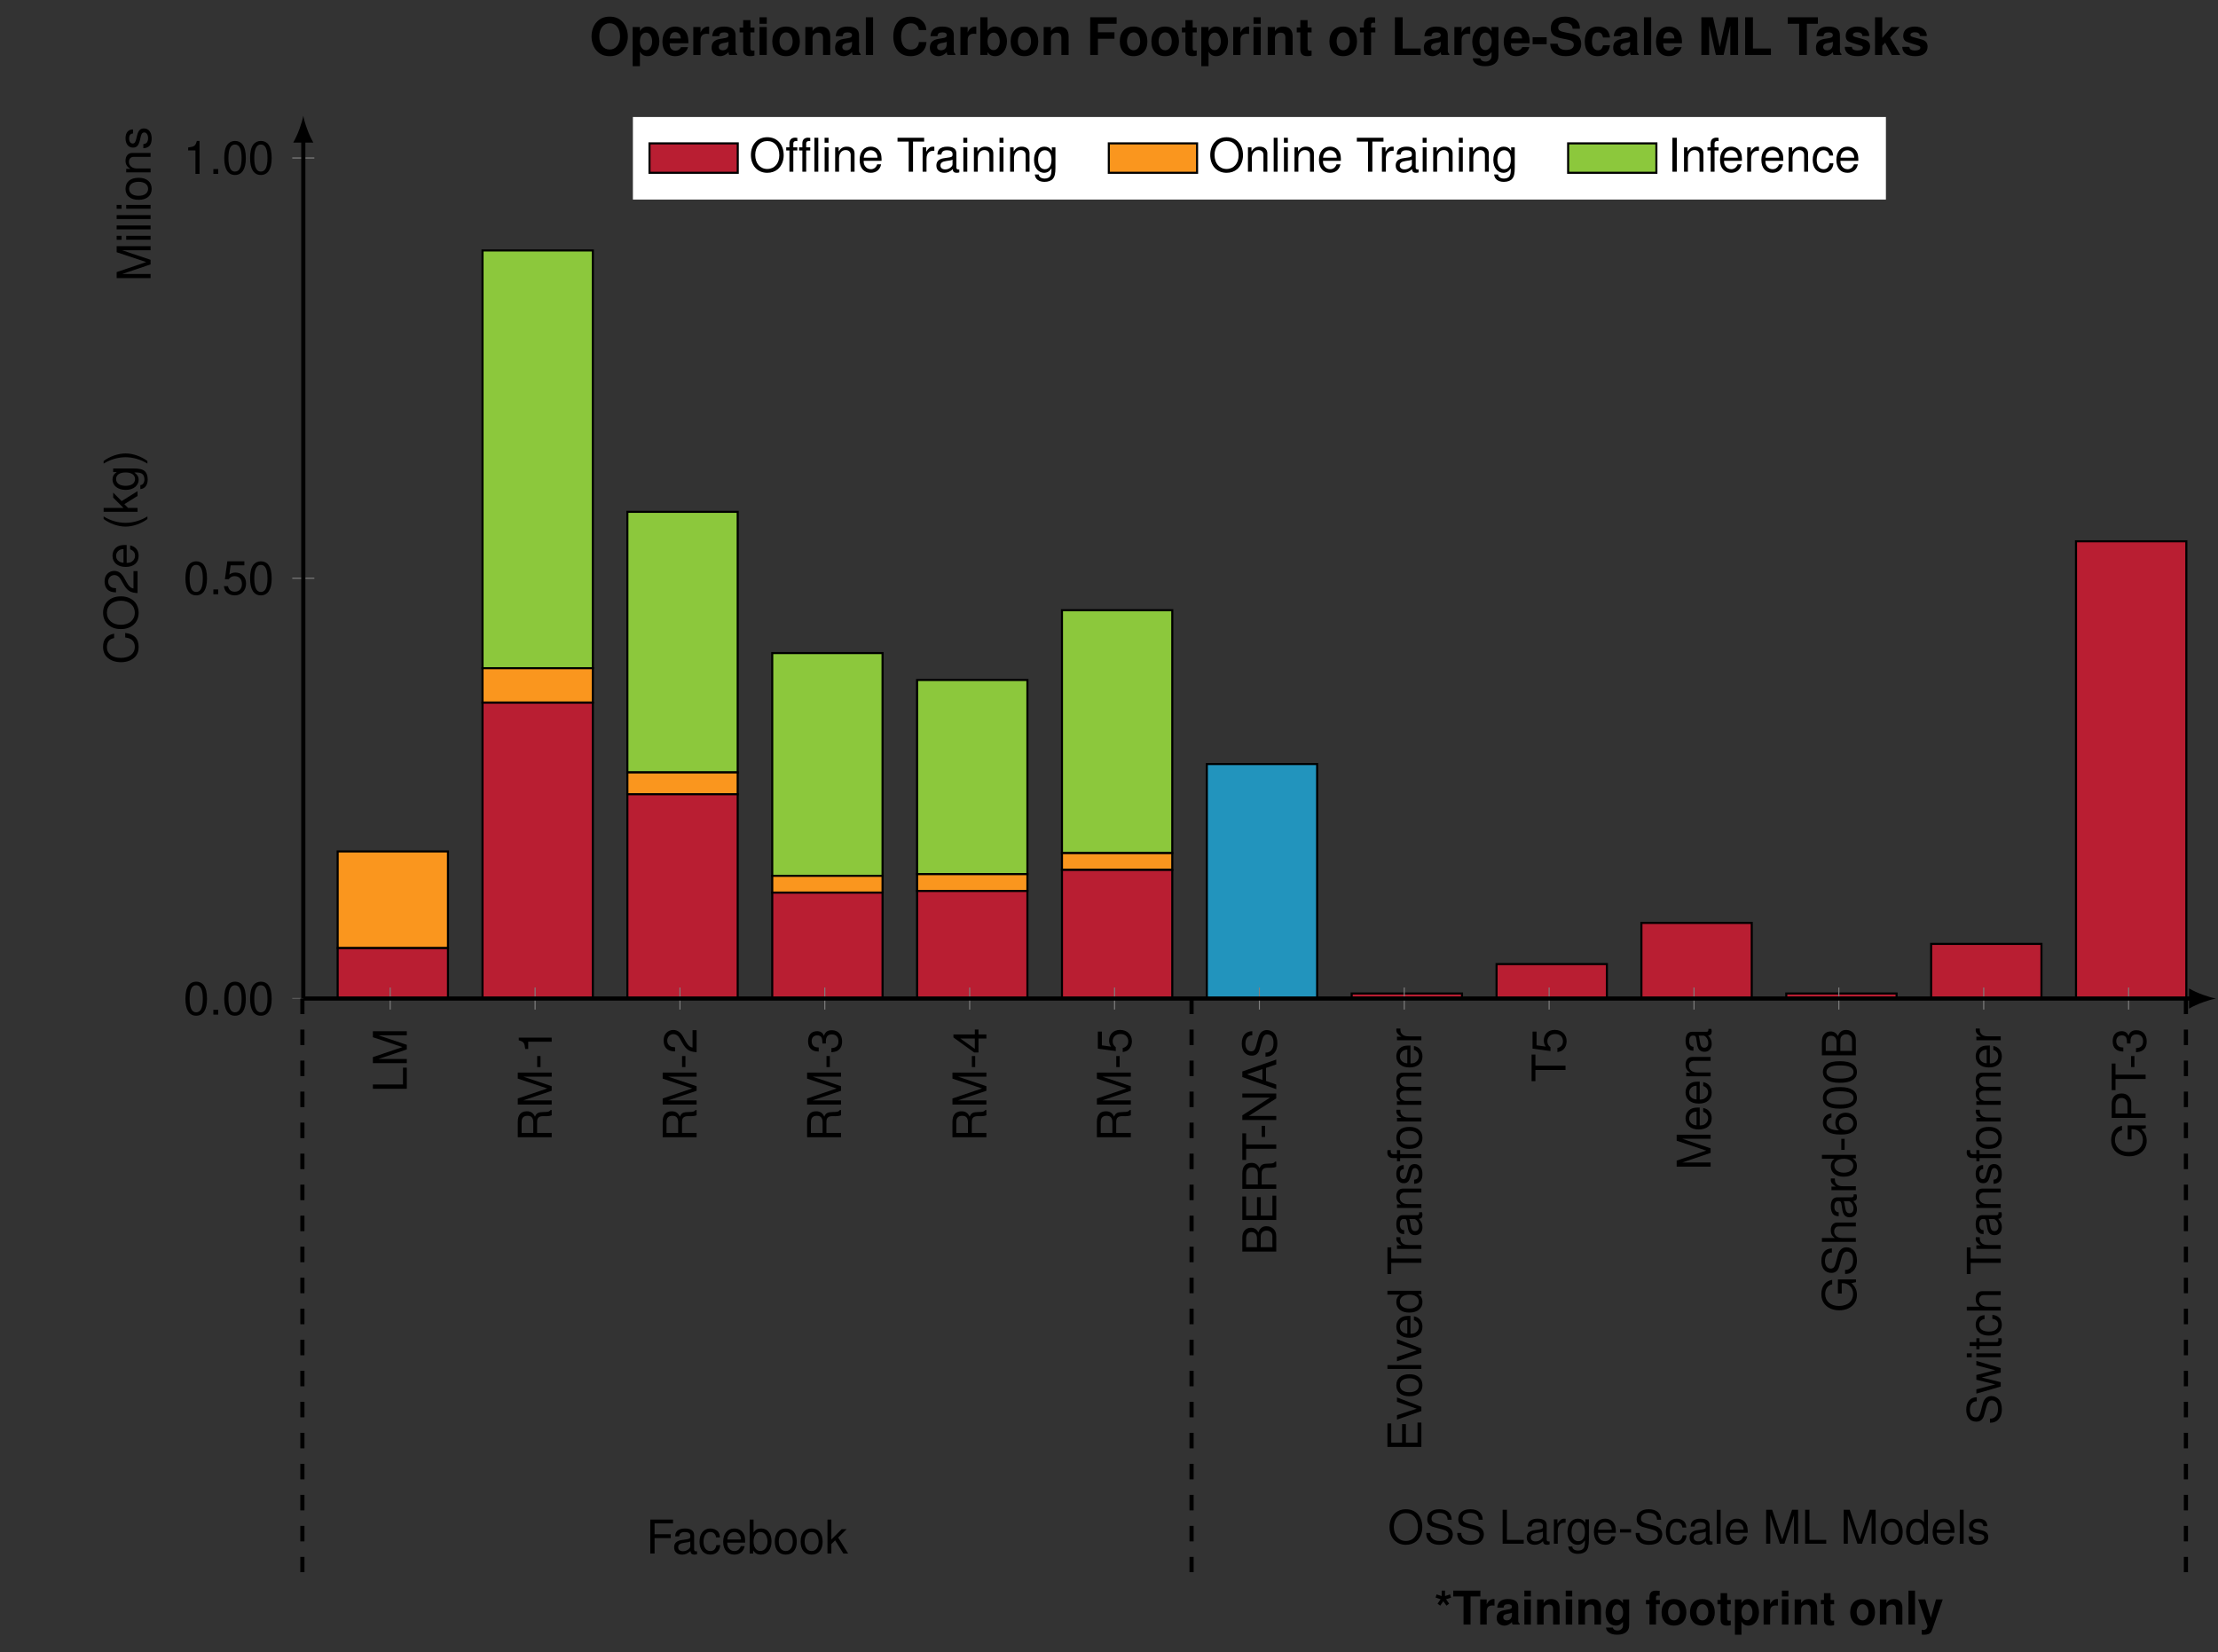 <?xml version="1.0" encoding="UTF-8" standalone="no"?>
<!-- Created with Inkscape (http://www.inkscape.org/) -->

<svg
   version="1.1"
   id="svg1"
   width="569.777"
   height="424.405"
   viewBox="0 0 569.777 424.405"
   xmlns="http://www.w3.org/2000/svg"
   xmlns:svg="http://www.w3.org/2000/svg">
  <rect x="0" y="0" width="569.777" height="424.405" fill="#333333" stroke="none"/>
  <defs
     id="defs1">
    <clipPath
       clipPathUnits="userSpaceOnUse"
       id="clipPath3">
      <path
         d="M -16.751,0 H 351.756 V 170.079 H -16.751 Z"
         id="path3" />
    </clipPath>
    <clipPath
       clipPathUnits="userSpaceOnUse"
       id="clipPath5">
      <path
         d="M -16.751,0 H 351.756 V 170.079 H -16.751 Z"
         id="path5" />
    </clipPath>
    <clipPath
       clipPathUnits="userSpaceOnUse"
       id="clipPath7">
      <path
         d="M -16.751,0 H 351.756 V 170.079 H -16.751 Z"
         id="path7" />
    </clipPath>
    <clipPath
       clipPathUnits="userSpaceOnUse"
       id="clipPath9">
      <path
         d="M -16.751,0 H 351.756 V 170.079 H -16.751 Z"
         id="path9" />
    </clipPath>
    <clipPath
       clipPathUnits="userSpaceOnUse"
       id="clipPath11">
      <path
         d="M -16.751,-141.753 H 351.756 V 311.832 H -16.751"
         id="path11" />
    </clipPath>
    <clipPath
       clipPathUnits="userSpaceOnUse"
       id="clipPath13">
      <path
         d="M -158.486,0 V 170.079 H 493.491 V 0"
         id="path13" />
    </clipPath>
  </defs>
  <g
     id="g1">
    <path
       id="path1"
       d="M 4.196,6.953125e-4 6.036,-5.472 V 6.953125e-4 H 6.821 V -6.538 H 5.661 L 3.763,-0.843 1.829,-6.538 H 0.669 V 6.953125e-4 H 1.466 V -5.472 L 3.317,6.953125e-4 Z M 8.816,-4.699 h -0.75 V 6.953125e-4 h 0.75 z m 0,-1.84 H 8.055 v 0.949 h 0.762 z m 2.001,0 h -0.75 V 6.953125e-4 h 0.75 z m 1.992,0 h -0.75 V 6.953125e-4 h 0.75 z m 1.978,1.84 h -0.75 V 6.953125e-4 h 0.75 z m 0,-1.84 h -0.762 v 0.949 h 0.762 z m 3.082,1.711 c -1.312,0 -2.109,0.938 -2.109,2.52 0,1.57 0.785,2.52 2.121,2.52 1.312,0 2.121,-0.949 2.121,-2.484 0,-1.629 -0.773,-2.555 -2.133,-2.555 z m 0.012,0.691 c 0.844,0 1.348,0.68 1.348,1.852 0,1.102 -0.527,1.805 -1.348,1.805 -0.832,0 -1.348,-0.691 -1.348,-1.828 0,-1.137 0.516,-1.828 1.348,-1.828 z m 3.167,-0.562 V 6.953125e-4 h 0.75 V -2.589 c 0,-0.961 0.504,-1.582 1.266,-1.582 0.598,0 0.973,0.352 0.973,0.914 V 6.953125e-4 h 0.75 V -3.55 c 0,-0.773 -0.586,-1.277 -1.488,-1.277 -0.703,0 -1.148,0.27 -1.57,0.914 v -0.785 z m 8.279,1.312 C 29.316,-4.312 28.706,-4.827 27.628,-4.827 c -1.102,0 -1.805,0.562 -1.805,1.43 0,0.738 0.375,1.09 1.488,1.359 l 0.703,0.164 c 0.516,0.129 0.727,0.316 0.727,0.656 0,0.434 -0.445,0.738 -1.102,0.738 -0.398,0 -0.738,-0.117 -0.926,-0.316 -0.117,-0.141 -0.176,-0.27 -0.223,-0.598 h -0.785 c 0.035,1.078 0.645,1.605 1.875,1.605 1.184,0 1.934,-0.586 1.934,-1.488 0,-0.703 -0.398,-1.09 -1.324,-1.312 l -0.715,-0.176 c -0.609,-0.141 -0.867,-0.34 -0.867,-0.668 0,-0.434 0.375,-0.703 0.984,-0.703 0.609,0 0.926,0.258 0.949,0.75 z m 0,0"
       style="fill:#000000;fill-opacity:1;fill-rule:nonzero;stroke:none"
       aria-label="Millions"
       transform="matrix(0,-1.333,1.333,0,38.683,72.337)" />
    <path
       id="path2"
       d="m 157.37,0 h 21.26 v 45.192 h -21.26 z"
       style="fill:#2294bd;fill-opacity:1;fill-rule:nonzero;stroke:#000000;stroke-width:0.399;stroke-linecap:butt;stroke-linejoin:miter;stroke-miterlimit:10;stroke-dasharray:none;stroke-opacity:1"
       transform="matrix(1.333,0,0,-1.333,100.244,256.505)"
       clip-path="url(#clipPath3)" />
    <path
       id="path4"
       d="m 17.785,63.658 h 21.26 v 80.504 H 17.785 Z M 45.702,43.573 h 21.26 V 93.786 H 45.702 Z M 73.619,23.649 h 21.26 v 42.925 h -21.26 z m 27.917,0.324 h 21.26 v 37.417 h -21.26 z m 27.917,4.05 h 21.26 V 74.835 h -21.26 z"
       style="fill:#8cc83c;fill-opacity:1;fill-rule:nonzero;stroke:#000000;stroke-width:0.399;stroke-linecap:butt;stroke-linejoin:miter;stroke-miterlimit:10;stroke-dasharray:none;stroke-opacity:1"
       transform="matrix(1.333,0,0,-1.333,100.244,256.505)"
       clip-path="url(#clipPath5)" />
    <path
       id="path6"
       d="m -10.132,9.719 h 21.26 v 18.628 h -21.26 z m 27.917,47.298 h 21.26 v 6.641 H 17.785 Z M 45.702,39.361 h 21.26 v 4.211 H 45.702 Z M 73.619,20.409 h 21.26 v 3.24 h -21.26 z m 27.917,0.324 h 21.26 v 3.24 h -21.26 z m 27.917,4.05 h 21.26 v 3.24 h -21.26 z"
       style="fill:#fa961e;fill-opacity:1;fill-rule:nonzero;stroke:#000000;stroke-width:0.399;stroke-linecap:butt;stroke-linejoin:miter;stroke-miterlimit:10;stroke-dasharray:none;stroke-opacity:1"
       transform="matrix(1.333,0,0,-1.333,100.244,256.505)"
       clip-path="url(#clipPath7)" />
    <path
       id="path8"
       d="m -10.132,0 h 21.26 v 9.719 h -21.26 z m 27.917,0 h 21.26 v 57.017 h -21.26 z m 27.917,0 h 21.26 v 39.361 h -21.26 z m 27.917,0 h 21.26 v 20.409 h -21.26 z m 27.917,0 h 21.26 v 20.733 h -21.26 z m 27.917,0 h 21.26 v 24.783 h -21.26 z m 55.834,0 h 21.26 v 0.972 h -21.26 z m 27.917,0 h 21.26 v 6.641 h -21.26 z m 27.917,0 h 21.26 v 14.578 h -21.26 z m 27.917,0 h 21.26 v 0.972 h -21.26 z m 27.917,0 h 21.26 v 10.529 h -21.26 z m 27.917,0 h 21.26 v 88.117 h -21.26 z"
       style="fill:#b91e32;fill-opacity:1;fill-rule:nonzero;stroke:#000000;stroke-width:0.399;stroke-linecap:butt;stroke-linejoin:miter;stroke-miterlimit:10;stroke-dasharray:none;stroke-opacity:1"
       transform="matrix(1.333,0,0,-1.333,100.244,256.505)"
       clip-path="url(#clipPath9)" />
    <path
       id="path10"
       d="m 0,-2.126 v 4.252 m 27.917,-4.252 v 4.252 m 27.917,-4.252 v 4.252 m 27.917,-4.252 v 4.252 m 27.917,-4.252 v 4.252 m 27.917,-4.252 v 4.252 m 27.917,-4.252 v 4.252 m 27.917,-4.252 v 4.252 m 27.917,-4.252 v 4.252 m 27.917,-4.252 v 4.252 m 27.917,-4.252 v 4.252 m 27.917,-4.252 v 4.252 m 27.917,-4.252 v 4.252"
       style="fill:none;stroke:#808080;stroke-width:0.199;stroke-linecap:butt;stroke-linejoin:miter;stroke-miterlimit:10;stroke-dasharray:none;stroke-opacity:1"
       transform="matrix(1.333,0,0,-1.333,100.244,256.505)"
       clip-path="url(#clipPath11)" />
    <path
       id="path12"
       d="m -18.877,0 h 4.252 m -4.252,80.99 h 4.252 m -4.252,80.99 h 4.252"
       style="fill:none;stroke:#808080;stroke-width:0.199;stroke-linecap:butt;stroke-linejoin:miter;stroke-miterlimit:10;stroke-dasharray:none;stroke-opacity:1"
       transform="matrix(1.333,0,0,-1.333,100.244,256.505)"
       clip-path="url(#clipPath13)" />
    <path
       id="path14"
       d="m -16.751,0 h 363.845"
       style="fill:none;stroke:#000000;stroke-width:0.797;stroke-linecap:butt;stroke-linejoin:miter;stroke-miterlimit:10;stroke-dasharray:none;stroke-opacity:1"
       transform="matrix(1.333,0,0,-1.333,100.244,256.505)" />
    <path
       id="path15"
       d="M 4.662,0 C 3.281,0.259 1.036,1.036 -0.518,1.943 V -1.943 C 1.036,-1.036 3.281,-0.259 4.662,0"
       style="fill:#000000;fill-opacity:1;fill-rule:nonzero;stroke:none"
       transform="matrix(1.333,0,0,-1.333,563.035,256.505)" />
    <path
       id="path16"
       d="M -16.751,0 V 165.417"
       style="fill:none;stroke:#000000;stroke-width:0.797;stroke-linecap:butt;stroke-linejoin:miter;stroke-miterlimit:10;stroke-dasharray:none;stroke-opacity:1"
       transform="matrix(1.333,0,0,-1.333,100.244,256.505)" />
    <path
       id="path17"
       d="M 4.662,0 C 3.281,0.259 1.036,1.036 -0.518,1.943 V -1.943 C 1.036,-1.036 3.281,-0.259 4.662,0"
       style="fill:#000000;fill-opacity:1;fill-rule:nonzero;stroke:none"
       transform="matrix(0,-1.333,-1.333,0,77.909,35.95)" />
    <path
       id="path18"
       d="M 1.548,-6.539 H 0.716 V -7.03125e-5 H 4.783 V -0.738 H 1.548 Z M 9.18,-7.03125e-5 11.02,-5.473 V -7.03125e-5 h 0.785 V -6.539 H 10.645 L 8.747,-0.844 6.813,-6.539 H 5.653 V -7.03125e-5 h 0.797 V -5.473 L 8.301,-7.03125e-5 Z m 0,0"
       style="fill:#000000;fill-opacity:1;fill-rule:nonzero;stroke:none"
       aria-label="LM"
       transform="matrix(0,-1.333,1.333,0,104.504,280.639)" />
    <path
       id="path19"
       d="m 1.665,-2.812 h 2.156 c 0.738,0 1.078,0.352 1.078,1.16 l -0.012,0.586 c 0,0.398 0.07,0.797 0.188,1.066 H 6.083 V -0.21 c -0.305,-0.211 -0.375,-0.445 -0.387,-1.312 -0.012,-1.078 -0.188,-1.395 -0.891,-1.699 0.738,-0.363 1.031,-0.82 1.031,-1.57 0,-1.125 -0.703,-1.746 -1.992,-1.746 H 0.833 V 9.21875e-4 H 1.665 Z m 0,-0.738 v -2.25 h 2.016 c 0.469,0 0.738,0.07 0.949,0.246 0.223,0.199 0.34,0.492 0.34,0.879 0,0.773 -0.398,1.125 -1.289,1.125 z M 10.67,9.21875e-4 12.51,-5.472 V 9.21875e-4 h 0.785 V -6.538 H 12.135 L 10.237,-0.843 8.303,-6.538 H 7.143 V 9.21875e-4 h 0.797 V -5.472 L 9.792,9.21875e-4 Z m 5.815,-2.801 h -2.133 v 0.645 h 2.133 z m 2.763,-1.723 V 9.21875e-4 h 0.785 V -6.351 h -0.516 c -0.281,0.973 -0.457,1.102 -1.676,1.254 v 0.574 z m 0,0"
       style="fill:#000000;fill-opacity:1;fill-rule:nonzero;stroke:none"
       aria-label="RM-1"
       transform="matrix(0,-1.333,1.333,0,141.725,293.251)" />
    <path
       id="path20"
       d="m 1.665,-2.812 h 2.156 c 0.738,0 1.078,0.352 1.078,1.16 l -0.012,0.586 c 0,0.398 0.07,0.797 0.188,1.066 H 6.083 V -0.21 c -0.305,-0.211 -0.375,-0.445 -0.387,-1.312 -0.012,-1.078 -0.188,-1.395 -0.891,-1.699 0.738,-0.363 1.031,-0.82 1.031,-1.57 0,-1.125 -0.703,-1.746 -1.992,-1.746 H 0.833 V 9.140625e-4 H 1.665 Z m 0,-0.738 v -2.25 h 2.016 c 0.469,0 0.738,0.07 0.949,0.246 0.223,0.199 0.34,0.492 0.34,0.879 0,0.773 -0.398,1.125 -1.289,1.125 z M 10.67,9.140625e-4 12.51,-5.472 V 9.140625e-4 h 0.785 V -6.538 H 12.135 L 10.237,-0.843 8.303,-6.538 H 7.143 V 9.140625e-4 h 0.797 V -5.472 L 9.792,9.140625e-4 Z M 16.486,-2.8 h -2.133 v 0.645 h 2.133 z m 4.978,2.016 h -3.34 c 0.082,-0.516 0.363,-0.844 1.148,-1.301 l 0.891,-0.492 c 0.891,-0.48 1.348,-1.137 1.348,-1.91 0,-0.527 -0.211,-1.02 -0.598,-1.371 -0.375,-0.34 -0.832,-0.492 -1.441,-0.492 -0.809,0 -1.406,0.281 -1.758,0.82 -0.223,0.34 -0.316,0.738 -0.34,1.383 h 0.797 c 0.023,-0.434 0.07,-0.691 0.188,-0.902 0.199,-0.387 0.609,-0.609 1.09,-0.609 0.715,0 1.254,0.504 1.254,1.184 0,0.504 -0.293,0.938 -0.855,1.254 l -0.832,0.469 c -1.324,0.75 -1.711,1.359 -1.781,2.754 h 4.23 z m 0,0"
       style="fill:#000000;fill-opacity:1;fill-rule:nonzero;stroke:none"
       aria-label="RM-2"
       transform="matrix(0,-1.333,1.333,0,178.948,293.251)" />
    <path
       id="path21"
       d="m 1.665,-2.813 h 2.156 c 0.738,0 1.078,0.352 1.078,1.16 L 4.887,-1.067 c 0,0.398 0.07,0.797 0.188,1.066 h 1.008 v -0.211 c -0.305,-0.211 -0.375,-0.445 -0.387,-1.313 -0.012,-1.078 -0.188,-1.395 -0.891,-1.699 0.738,-0.363 1.031,-0.82 1.031,-1.57 0,-1.125 -0.703,-1.746 -1.992,-1.746 H 0.833 V -8.4375e-4 H 1.665 Z m 0,-0.738 v -2.25 h 2.016 c 0.469,0 0.738,0.07 0.949,0.246 0.223,0.199 0.34,0.492 0.34,0.879 0,0.773 -0.398,1.125 -1.289,1.125 z M 10.67,-8.4375e-4 12.51,-5.473 v 5.473 h 0.785 V -6.54 H 12.135 L 10.237,-0.845 8.303,-6.54 H 7.143 v 6.539 h 0.797 V -5.473 l 1.852,5.473 z m 5.815,-2.801 h -2.133 v 0.645 h 2.133 z m 2.423,-0.117 h 0.434 c 0.867,0 1.312,0.387 1.312,1.148 0,0.797 -0.492,1.277 -1.312,1.277 -0.867,0 -1.289,-0.434 -1.336,-1.359 h -0.797 c 0.047,0.516 0.129,0.844 0.281,1.137 0.328,0.609 0.949,0.926 1.816,0.926 1.312,0 2.156,-0.785 2.156,-1.98 0,-0.809 -0.316,-1.266 -1.078,-1.523 0.598,-0.234 0.891,-0.68 0.891,-1.312 0,-1.102 -0.727,-1.746 -1.934,-1.746 -1.289,0 -1.969,0.691 -1.992,2.051 h 0.785 c 0.012,-0.387 0.047,-0.598 0.152,-0.797 0.176,-0.352 0.562,-0.562 1.066,-0.562 0.691,0 1.113,0.41 1.113,1.078 0,0.445 -0.164,0.715 -0.504,0.867 -0.223,0.082 -0.504,0.117 -1.055,0.129 z m 0,0"
       style="fill:#000000;fill-opacity:1;fill-rule:nonzero;stroke:none"
       aria-label="RM-3"
       transform="matrix(0,-1.333,1.333,0,216.048,293.251)" />
    <path
       id="path22"
       d="m 1.665,-2.814 h 2.156 c 0.738,0 1.078,0.352 1.078,1.16 l -0.012,0.586 c 0,0.398 0.07,0.797 0.188,1.066 H 6.083 v -0.211 C 5.778,-0.423 5.708,-0.657 5.696,-1.524 5.684,-2.603 5.508,-2.919 4.805,-3.224 5.543,-3.587 5.836,-4.044 5.836,-4.794 c 0,-1.125 -0.703,-1.746 -1.992,-1.746 H 0.833 v 6.539 H 1.665 Z m 0,-0.738 v -2.25 h 2.016 c 0.469,0 0.738,0.07 0.949,0.246 0.223,0.199 0.34,0.492 0.34,0.879 0,0.773 -0.398,1.125 -1.289,1.125 z m 9.006,3.551 1.84,-5.473 v 5.473 h 0.785 V -6.54 H 12.135 L 10.237,-0.845 8.303,-6.54 H 7.143 v 6.539 h 0.797 V -5.474 l 1.852,5.473 z m 5.815,-2.801 h -2.133 v 0.645 h 2.133 z m 3.372,1.277 v 1.523 h 0.785 V -1.524 h 0.949 v -0.703 h -0.949 v -4.125 H 20.069 L 17.174,-2.357 v 0.832 z m 0,-0.703 h -1.992 l 1.992,-2.789 z m 0,0"
       style="fill:#000000;fill-opacity:1;fill-rule:nonzero;stroke:none"
       aria-label="RM-4"
       transform="matrix(0,-1.333,1.333,0,253.392,293.251)" />
    <path
       id="path23"
       d="m 1.665,-2.812 h 2.156 c 0.738,0 1.078,0.352 1.078,1.16 l -0.012,0.586 c 0,0.398 0.07,0.797 0.188,1.066 H 6.083 V -0.211 c -0.305,-0.211 -0.375,-0.445 -0.387,-1.313 -0.012,-1.078 -0.188,-1.395 -0.891,-1.699 0.738,-0.363 1.031,-0.82 1.031,-1.57 0,-1.125 -0.703,-1.746 -1.992,-1.746 H 0.833 V 1.40625e-4 H 1.665 Z m 0,-0.738 v -2.25 h 2.016 c 0.469,0 0.738,0.07 0.949,0.246 0.223,0.199 0.34,0.492 0.34,0.879 0,0.773 -0.398,1.125 -1.289,1.125 z M 10.67,1.40625e-4 12.51,-5.473 V 1.40625e-4 h 0.785 V -6.539 H 12.135 L 10.237,-0.844 8.303,-6.539 H 7.143 V 1.40625e-4 h 0.797 V -5.473 L 9.792,1.40625e-4 Z m 5.815,-2.801 h -2.133 v 0.645 h 2.133 z m 4.708,-3.551 h -3.281 l -0.469,3.457 h 0.727 c 0.363,-0.445 0.668,-0.598 1.16,-0.598 0.855,0 1.395,0.586 1.395,1.523 0,0.914 -0.539,1.477 -1.395,1.477 -0.691,0 -1.113,-0.352 -1.301,-1.066 h -0.785 c 0.105,0.516 0.199,0.773 0.387,1.008 0.352,0.48 0.996,0.762 1.723,0.762 1.277,0 2.168,-0.938 2.168,-2.285 0,-1.254 -0.832,-2.109 -2.051,-2.109 -0.445,0 -0.809,0.117 -1.172,0.387 l 0.246,-1.781 h 2.648 z m 0,0"
       style="fill:#000000;fill-opacity:1;fill-rule:nonzero;stroke:none"
       aria-label="RM-5"
       transform="matrix(0,-1.333,1.333,0,290.492,293.251)" />
    <path
       id="path24"
       d="M 0.703,-3.28125e-4 H 3.656 c 0.621,0 1.078,-0.176 1.43,-0.551 0.316,-0.34 0.504,-0.809 0.504,-1.313 0,-0.785 -0.363,-1.266 -1.195,-1.594 0.586,-0.27 0.902,-0.762 0.902,-1.418 0,-0.48 -0.176,-0.902 -0.516,-1.207 C 4.441,-6.387 3.984,-6.539 3.363,-6.539 H 0.703 Z M 1.547,-3.715 v -2.086 h 1.605 c 0.469,0 0.727,0.059 0.949,0.234 0.234,0.176 0.363,0.445 0.363,0.809 0,0.352 -0.129,0.621 -0.363,0.809 -0.223,0.164 -0.48,0.234 -0.949,0.234 z m 0,2.977 V -2.989 h 2.027 c 0.41,0 0.68,0.105 0.867,0.316 0.199,0.211 0.305,0.492 0.305,0.82 0,0.305 -0.105,0.598 -0.305,0.797 -0.188,0.223 -0.457,0.316 -0.867,0.316 z M 7.62,-2.977 H 11.183 V -3.715 H 7.62 V -5.801 H 11.312 V -6.539 H 6.788 V -3.28125e-4 H 11.476 V -0.739 H 7.62 Z m 6.006,0.164 h 2.156 c 0.738,0 1.078,0.352 1.078,1.16 l -0.012,0.586 c 0,0.398 0.07,0.797 0.188,1.066 H 18.044 V -0.211 c -0.305,-0.211 -0.375,-0.445 -0.387,-1.312 -0.012,-1.078 -0.188,-1.395 -0.891,-1.699 0.738,-0.363 1.031,-0.82 1.031,-1.57 0,-1.125 -0.703,-1.746 -1.992,-1.746 H 12.794 v 6.539 h 0.832 z m 0,-0.738 v -2.25 h 2.016 c 0.469,0 0.738,0.07 0.949,0.246 0.223,0.199 0.34,0.492 0.34,0.879 0,0.773 -0.398,1.125 -1.289,1.125 z m 7.717,-2.25 h 2.145 v -0.738 h -5.133 v 0.738 h 2.156 v 5.801 h 0.832 z m 3.589,3 h -2.133 v 0.645 h 2.133 z m 6.231,-3.738 h -0.785 v 5.344 l -3.422,-5.344 h -0.902 v 6.539 h 0.785 V -5.297 l 3.387,5.297 h 0.938 z m 4.939,4.57 0.668,1.969 h 0.938 L 35.411,-6.539 h -1.078 l -2.332,6.539 h 0.891 L 33.583,-1.969 Z M 35.868,-2.66 h -2.086 l 1.078,-2.977 z m 7.304,-1.957 c -0.012,-1.277 -0.891,-2.027 -2.391,-2.027 -1.441,0 -2.32,0.738 -2.32,1.922 0,0.797 0.422,1.301 1.277,1.523 l 1.617,0.434 c 0.832,0.211 1.207,0.539 1.207,1.055 0,0.352 -0.188,0.703 -0.469,0.902 -0.258,0.176 -0.668,0.281 -1.195,0.281 -0.715,0 -1.195,-0.176 -1.512,-0.551 -0.246,-0.281 -0.352,-0.598 -0.34,-0.996 h -0.785 c 0,0.598 0.117,0.984 0.387,1.348 0.445,0.609 1.195,0.938 2.191,0.938 0.785,0 1.418,-0.188 1.84,-0.504 0.434,-0.352 0.715,-0.938 0.715,-1.5 0,-0.809 -0.504,-1.395 -1.395,-1.641 l -1.641,-0.434 c -0.785,-0.223 -1.066,-0.469 -1.066,-0.973 0,-0.668 0.574,-1.102 1.453,-1.102 1.043,0 1.629,0.469 1.641,1.324 z m 0,0"
       style="fill:#000000;fill-opacity:1;fill-rule:nonzero;stroke:none"
       aria-label="BERT-NAS"
       transform="matrix(0,-1.333,1.333,0,327.852,322.445)" />
    <path
       id="path25"
       d="m 1.639,-2.976 h 3.562 v -0.738 h -3.562 V -5.8 H 5.331 V -6.538 H 0.807 V 6.796875e-4 h 4.688 V -0.738 H 1.639 Z M 8.536,6.796875e-4 10.341,-4.699 H 9.497 L 8.173,-0.89 6.919,-4.699 h -0.844 L 7.716,6.796875e-4 Z M 12.678,-4.827 c -1.312,0 -2.109,0.938 -2.109,2.52 0,1.57 0.785,2.52 2.121,2.52 1.312,0 2.121,-0.949 2.121,-2.484 0,-1.629 -0.773,-2.555 -2.133,-2.555 z m 0.012,0.691 c 0.844,0 1.348,0.68 1.348,1.852 0,1.102 -0.527,1.805 -1.348,1.805 -0.832,0 -1.348,-0.691 -1.348,-1.828 0,-1.137 0.516,-1.828 1.348,-1.828 z m 3.894,-2.402 h -0.75 V 6.796875e-4 h 0.75 z M 19.771,6.796875e-4 21.576,-4.699 h -0.844 l -1.324,3.809 -1.254,-3.809 h -0.844 L 18.951,6.796875e-4 Z M 26.067,-2.097 c 0,-0.715 -0.047,-1.148 -0.188,-1.5 -0.305,-0.773 -1.02,-1.23 -1.898,-1.23 -1.301,0 -2.145,0.996 -2.145,2.543 0,1.547 0.809,2.496 2.133,2.496 1.066,0 1.816,-0.609 2.004,-1.641 h -0.75 c -0.211,0.621 -0.633,0.949 -1.23,0.949 -0.48,0 -0.879,-0.223 -1.125,-0.609 -0.188,-0.27 -0.246,-0.539 -0.258,-1.008 z m -3.434,-0.609 c 0.059,-0.867 0.586,-1.43 1.336,-1.43 0.738,0 1.301,0.609 1.301,1.371 0,0.023 0,0.035 0,0.059 z m 8.268,-3.832 h -0.75 v 2.438 c -0.316,-0.48 -0.809,-0.727 -1.441,-0.727 -1.219,0 -2.016,0.973 -2.016,2.473 0,1.582 0.773,2.566 2.039,2.566 0.645,0 1.102,-0.246 1.5,-0.832 V 6.796875e-4 h 0.668 z m -2.062,2.402 c 0.809,0 1.312,0.727 1.312,1.84 0,1.09 -0.516,1.805 -1.312,1.805 -0.82,0 -1.371,-0.727 -1.371,-1.816 0,-1.102 0.551,-1.828 1.371,-1.828 z m 8.276,-1.664 h 2.145 v -0.738 h -5.133 v 0.738 h 2.156 V 6.796875e-4 h 0.832 z m 1.846,1.102 V 6.796875e-4 h 0.75 V -2.437 c 0,-0.668 0.176,-1.113 0.527,-1.371 0.234,-0.176 0.457,-0.223 0.984,-0.234 v -0.762 c -0.129,-0.023 -0.199,-0.023 -0.293,-0.023 -0.48,0 -0.855,0.281 -1.277,0.984 v -0.855 z m 7.069,4.266 c -0.082,0.012 -0.117,0.012 -0.152,0.012 -0.27,0 -0.41,-0.129 -0.41,-0.363 V -3.55 c 0,-0.832 -0.609,-1.277 -1.77,-1.277 -0.68,0 -1.242,0.188 -1.559,0.539 -0.211,0.246 -0.305,0.516 -0.316,0.984 h 0.75 c 0.059,-0.574 0.398,-0.832 1.102,-0.832 0.668,0 1.055,0.246 1.055,0.691 v 0.199 c 0,0.316 -0.188,0.445 -0.785,0.516 -1.055,0.141 -1.219,0.176 -1.5,0.293 -0.551,0.223 -0.832,0.645 -0.832,1.254 0,0.855 0.598,1.395 1.547,1.395 0.586,0 1.066,-0.211 1.594,-0.691 0.047,0.469 0.281,0.691 0.773,0.691 0.152,0 0.27,-0.023 0.504,-0.082 z M 44.729,-1.476 c 0,0.246 -0.082,0.398 -0.305,0.609 -0.305,0.281 -0.668,0.422 -1.113,0.422 -0.574,0 -0.914,-0.281 -0.914,-0.762 0,-0.492 0.328,-0.738 1.125,-0.855 0.785,-0.105 0.949,-0.141 1.207,-0.258 z m 2.124,-3.223 V 6.796875e-4 h 0.75 V -2.589 c 0,-0.961 0.504,-1.582 1.266,-1.582 0.598,0 0.973,0.352 0.973,0.914 V 6.796875e-4 h 0.75 V -3.55 c 0,-0.773 -0.586,-1.277 -1.488,-1.277 -0.703,0 -1.148,0.27 -1.57,0.914 v -0.785 z m 8.279,1.312 c -0.012,-0.926 -0.621,-1.441 -1.699,-1.441 -1.102,0 -1.805,0.562 -1.805,1.43 0,0.738 0.375,1.09 1.488,1.359 l 0.703,0.164 c 0.516,0.129 0.727,0.316 0.727,0.656 0,0.434 -0.445,0.738 -1.102,0.738 -0.398,0 -0.738,-0.117 -0.926,-0.316 -0.117,-0.141 -0.176,-0.27 -0.223,-0.598 h -0.785 c 0.035,1.078 0.645,1.605 1.875,1.605 1.184,0 1.934,-0.586 1.934,-1.488 0,-0.703 -0.398,-1.09 -1.324,-1.312 l -0.715,-0.176 c -0.609,-0.141 -0.867,-0.34 -0.867,-0.668 0,-0.434 0.375,-0.703 0.984,-0.703 0.609,0 0.926,0.258 0.949,0.75 z m 2.865,-1.312 h -0.773 v -0.738 c 0,-0.305 0.176,-0.469 0.516,-0.469 0.07,0 0.094,0 0.258,0.012 V -6.515 C 57.834,-6.55 57.728,-6.562 57.576,-6.562 c -0.68,0 -1.102,0.398 -1.102,1.066 v 0.797 h -0.621 v 0.609 h 0.621 V 6.796875e-4 h 0.75 V -4.089 h 0.773 z m 2.353,-0.129 c -1.312,0 -2.109,0.938 -2.109,2.52 0,1.57 0.785,2.52 2.121,2.52 1.312,0 2.121,-0.949 2.121,-2.484 0,-1.629 -0.773,-2.555 -2.133,-2.555 z m 0.012,0.691 c 0.844,0 1.348,0.68 1.348,1.852 0,1.102 -0.527,1.805 -1.348,1.805 -0.832,0 -1.348,-0.691 -1.348,-1.828 0,-1.137 0.516,-1.828 1.348,-1.828 z m 3.158,-0.562 V 6.796875e-4 h 0.75 V -2.437 c 0,-0.668 0.176,-1.113 0.527,-1.371 0.234,-0.176 0.457,-0.223 0.984,-0.234 v -0.762 c -0.129,-0.023 -0.199,-0.023 -0.293,-0.023 -0.48,0 -0.855,0.281 -1.277,0.984 v -0.855 z m 3.214,0 V 6.796875e-4 h 0.75 V -2.952 c 0,-0.68 0.492,-1.219 1.102,-1.219 0.551,0 0.867,0.34 0.867,0.938 V 6.796875e-4 h 0.75 V -2.952 c 0,-0.68 0.492,-1.219 1.102,-1.219 0.551,0 0.879,0.34 0.879,0.938 V 6.796875e-4 h 0.75 V -3.527 c 0,-0.844 -0.48,-1.301 -1.359,-1.301 -0.633,0 -1.008,0.188 -1.453,0.715 -0.27,-0.504 -0.645,-0.715 -1.254,-0.715 -0.633,0 -1.043,0.234 -1.453,0.797 v -0.668 z m 11.429,2.602 c 0,-0.715 -0.047,-1.148 -0.188,-1.5 -0.305,-0.773 -1.02,-1.23 -1.898,-1.23 -1.301,0 -2.145,0.996 -2.145,2.543 0,1.547 0.809,2.496 2.133,2.496 1.066,0 1.816,-0.609 2.004,-1.641 h -0.75 c -0.211,0.621 -0.633,0.949 -1.23,0.949 -0.48,0 -0.879,-0.223 -1.125,-0.609 -0.188,-0.27 -0.246,-0.539 -0.258,-1.008 z m -3.434,-0.609 c 0.059,-0.867 0.586,-1.43 1.336,-1.43 0.738,0 1.301,0.609 1.301,1.371 0,0.023 0,0.035 0,0.059 z m 4.447,-1.992 V 6.796875e-4 h 0.75 V -2.437 c 0,-0.668 0.176,-1.113 0.527,-1.371 0.234,-0.176 0.457,-0.223 0.984,-0.234 v -0.762 c -0.129,-0.023 -0.199,-0.023 -0.293,-0.023 -0.48,0 -0.855,0.281 -1.277,0.984 v -0.855 z m 0,0"
       style="fill:#000000;fill-opacity:1;fill-rule:nonzero;stroke:none"
       aria-label="EvolvedTransformer"
       transform="matrix(0,-1.333,1.333,0,365.128,372.764)" />
    <path
       id="path26"
       d="M 3.175,-5.8 H 5.32 V -6.538 H 0.187 v 0.738 H 2.343 V 0.001 H 3.175 Z m 6.568,-0.551 h -3.281 l -0.469,3.457 h 0.727 c 0.363,-0.445 0.668,-0.598 1.16,-0.598 0.855,0 1.395,0.586 1.395,1.523 0,0.914 -0.539,1.477 -1.395,1.477 -0.691,0 -1.113,-0.352 -1.301,-1.066 H 5.795 c 0.105,0.516 0.199,0.773 0.387,1.008 0.352,0.48 0.996,0.762 1.723,0.762 1.277,0 2.168,-0.938 2.168,-2.285 0,-1.254 -0.832,-2.109 -2.051,-2.109 -0.445,0 -0.809,0.117 -1.172,0.387 l 0.246,-1.781 h 2.648 z m 0,0"
       style="fill:#000000;fill-opacity:1;fill-rule:nonzero;stroke:none"
       aria-label="T5"
       transform="matrix(0,-1.333,1.333,0,402.159,277.984)" />
    <path
       id="path27"
       d="M 4.197,-8.046875e-4 6.037,-5.473 V -8.046875e-4 H 6.822 V -6.54 H 5.662 L 3.763,-0.845 1.83,-6.54 H 0.669 V -8.046875e-4 H 1.466 V -5.473 L 3.318,-8.046875e-4 Z M 12.063,-2.098 c 0,-0.715 -0.047,-1.148 -0.188,-1.5 -0.305,-0.773 -1.02,-1.23 -1.898,-1.23 -1.301,0 -2.145,0.996 -2.145,2.543 0,1.547 0.809,2.496 2.133,2.496 1.066,0 1.816,-0.609 2.004,-1.641 h -0.75 c -0.211,0.621 -0.633,0.949 -1.23,0.949 -0.48,0 -0.879,-0.223 -1.125,-0.609 -0.188,-0.27 -0.246,-0.539 -0.258,-1.008 z m -3.434,-0.609 c 0.059,-0.867 0.586,-1.43 1.336,-1.43 0.738,0 1.301,0.609 1.301,1.371 0,0.023 0,0.035 0,0.059 z m 8.42,0.609 c 0,-0.715 -0.047,-1.148 -0.188,-1.5 -0.305,-0.773 -1.02,-1.23 -1.898,-1.23 -1.301,0 -2.145,0.996 -2.145,2.543 0,1.547 0.809,2.496 2.133,2.496 1.066,0 1.816,-0.609 2.004,-1.641 h -0.75 c -0.211,0.621 -0.633,0.949 -1.23,0.949 -0.48,0 -0.879,-0.223 -1.125,-0.609 -0.188,-0.27 -0.246,-0.539 -0.258,-1.008 z m -3.434,-0.609 c 0.059,-0.867 0.586,-1.43 1.336,-1.43 0.738,0 1.301,0.609 1.301,1.371 0,0.023 0,0.035 0,0.059 z m 4.456,-1.992 v 4.699 h 0.75 V -2.591 c 0,-0.961 0.504,-1.582 1.266,-1.582 0.598,0 0.973,0.352 0.973,0.914 v 3.258 h 0.75 V -3.552 c 0,-0.773 -0.586,-1.277 -1.488,-1.277 -0.703,0 -1.148,0.27 -1.57,0.914 v -0.785 z m 9.146,4.266 c -0.082,0.012 -0.117,0.012 -0.152,0.012 -0.27,0 -0.41,-0.129 -0.41,-0.363 V -3.552 c 0,-0.832 -0.609,-1.277 -1.77,-1.277 -0.68,0 -1.242,0.188 -1.559,0.539 -0.211,0.246 -0.305,0.516 -0.316,0.984 h 0.75 c 0.059,-0.574 0.398,-0.832 1.102,-0.832 0.668,0 1.055,0.246 1.055,0.691 v 0.199 c 0,0.316 -0.188,0.445 -0.785,0.516 -1.055,0.141 -1.219,0.176 -1.5,0.293 -0.551,0.223 -0.832,0.645 -0.832,1.254 0,0.855 0.598,1.395 1.547,1.395 0.586,0 1.066,-0.211 1.594,-0.691 0.047,0.469 0.281,0.691 0.773,0.691 0.152,0 0.27,-0.023 0.504,-0.082 z M 25.917,-1.477 c 0,0.246 -0.082,0.398 -0.305,0.609 -0.305,0.281 -0.668,0.422 -1.113,0.422 -0.574,0 -0.914,-0.281 -0.914,-0.762 0,-0.492 0.328,-0.738 1.125,-0.855 0.785,-0.105 0.949,-0.141 1.207,-0.258 z m 0,0"
       style="fill:#000000;fill-opacity:1;fill-rule:nonzero;stroke:none"
       aria-label="Meena"
       transform="matrix(0,-1.333,1.333,0,439.435,300.58)" />
    <path
       id="path28"
       d="m 6.353,-3.456 h -2.719 v 0.738 H 5.626 v 0.188 c 0,1.16 -0.867,2.004 -2.062,2.004 -0.656,0 -1.254,-0.246 -1.641,-0.668 -0.434,-0.469 -0.691,-1.242 -0.691,-2.051 0,-1.605 0.914,-2.66 2.297,-2.66 0.996,0 1.711,0.504 1.887,1.348 h 0.855 c -0.234,-1.324 -1.242,-2.086 -2.742,-2.086 -0.797,0 -1.441,0.211 -1.945,0.633 -0.762,0.621 -1.184,1.641 -1.184,2.812 0,2.004 1.219,3.41 2.988,3.41 0.891,0 1.594,-0.34 2.238,-1.043 l 0.199,0.867 h 0.527 z m 5.968,-1.16 c -0.012,-1.277 -0.891,-2.027 -2.391,-2.027 -1.441,0 -2.32,0.738 -2.32,1.922 0,0.797 0.422,1.301 1.277,1.523 l 1.617,0.434 c 0.832,0.211 1.207,0.539 1.207,1.055 0,0.352 -0.188,0.703 -0.469,0.902 -0.258,0.176 -0.668,0.281 -1.195,0.281 -0.715,0 -1.195,-0.176 -1.512,-0.551 -0.246,-0.281 -0.352,-0.598 -0.34,-0.996 H 7.41 c 0,0.598 0.117,0.984 0.387,1.348 0.445,0.609 1.195,0.938 2.191,0.938 0.785,0 1.418,-0.188 1.84,-0.504 0.434,-0.352 0.715,-0.937 0.715,-1.5 0,-0.809 -0.504,-1.395 -1.395,-1.641 L 9.508,-3.867 c -0.785,-0.223 -1.066,-0.469 -1.066,-0.973 0,-0.668 0.574,-1.102 1.453,-1.102 1.043,0 1.629,0.469 1.641,1.324 z m 1.269,-1.922 V 6.40625e-4 h 0.738 V -2.589 c 0,-0.961 0.504,-1.582 1.277,-1.582 0.234,0 0.48,0.07 0.656,0.211 0.223,0.152 0.305,0.375 0.305,0.703 V 6.40625e-4 h 0.75 V -3.55 c 0,-0.785 -0.562,-1.277 -1.477,-1.277 -0.668,0 -1.066,0.199 -1.512,0.773 v -2.484 z m 9.146,6.105 c -0.082,0.012 -0.117,0.012 -0.152,0.012 -0.27,0 -0.41,-0.129 -0.41,-0.363 V -3.55 c 0,-0.832 -0.609,-1.277 -1.77,-1.277 -0.68,0 -1.242,0.188 -1.559,0.539 -0.211,0.246 -0.305,0.516 -0.316,0.984 h 0.75 c 0.059,-0.574 0.398,-0.832 1.102,-0.832 0.668,0 1.055,0.246 1.055,0.691 v 0.199 c 0,0.316 -0.188,0.445 -0.785,0.516 -1.055,0.141 -1.219,0.176 -1.5,0.293 -0.551,0.223 -0.832,0.645 -0.832,1.254 0,0.855 0.598,1.395 1.547,1.395 0.586,0 1.066,-0.211 1.594,-0.691 0.047,0.469 0.281,0.691 0.773,0.691 0.152,0 0.27,-0.023 0.504,-0.082 z M 21.435,-1.476 c 0,0.246 -0.082,0.398 -0.305,0.609 -0.305,0.281 -0.668,0.422 -1.113,0.422 -0.574,0 -0.914,-0.281 -0.914,-0.762 0,-0.492 0.328,-0.738 1.125,-0.855 0.785,-0.105 0.949,-0.141 1.207,-0.258 z m 2.112,-3.223 V 6.40625e-4 h 0.75 V -2.437 c 0,-0.668 0.176,-1.113 0.527,-1.371 0.234,-0.176 0.457,-0.223 0.984,-0.234 v -0.762 c -0.129,-0.023 -0.199,-0.023 -0.293,-0.023 -0.48,0 -0.855,0.281 -1.277,0.984 v -0.855 z m 6.806,-1.84 h -0.75 v 2.438 c -0.316,-0.48 -0.809,-0.727 -1.441,-0.727 -1.219,0 -2.016,0.973 -2.016,2.473 0,1.582 0.773,2.566 2.039,2.566 0.645,0 1.102,-0.246 1.5,-0.832 V 6.40625e-4 h 0.668 z m -2.062,2.402 c 0.809,0 1.312,0.727 1.312,1.84 0,1.09 -0.516,1.805 -1.312,1.805 -0.82,0 -1.371,-0.727 -1.371,-1.816 0,-1.102 0.551,-1.828 1.371,-1.828 z m 5.15,1.336 h -2.133 v 0.645 h 2.133 z m 4.907,-1.898 c -0.152,-1.043 -0.832,-1.652 -1.805,-1.652 -0.691,0 -1.324,0.34 -1.699,0.902 -0.398,0.621 -0.574,1.395 -0.574,2.555 0,1.066 0.164,1.746 0.539,2.309 0.34,0.516 0.891,0.797 1.594,0.797 1.207,0 2.074,-0.902 2.074,-2.145 0,-1.184 -0.797,-2.016 -1.945,-2.016 -0.621,0 -1.113,0.234 -1.453,0.703 0.012,-1.547 0.504,-2.414 1.418,-2.414 0.551,0 0.938,0.352 1.066,0.961 z m -1.91,1.441 c 0.762,0 1.242,0.527 1.242,1.383 0,0.797 -0.539,1.383 -1.266,1.383 -0.738,0 -1.289,-0.609 -1.289,-1.43 0,-0.785 0.527,-1.336 1.312,-1.336 z m 4.893,-3.094 c -0.586,0 -1.125,0.258 -1.453,0.691 -0.422,0.562 -0.621,1.406 -0.621,2.59 0,2.133 0.715,3.281 2.074,3.281 1.348,0 2.086,-1.148 2.086,-3.234 0,-1.23 -0.199,-2.062 -0.621,-2.637 -0.328,-0.445 -0.855,-0.691 -1.465,-0.691 z m 0,0.691 c 0.855,0 1.277,0.867 1.277,2.566 0,1.805 -0.41,2.648 -1.289,2.648 -0.832,0 -1.254,-0.879 -1.254,-2.625 0,-1.734 0.422,-2.59 1.266,-2.59 z m 4.986,-0.691 c -0.586,0 -1.125,0.258 -1.453,0.691 -0.422,0.562 -0.621,1.406 -0.621,2.59 0,2.133 0.715,3.281 2.074,3.281 1.348,0 2.086,-1.148 2.086,-3.234 0,-1.23 -0.199,-2.062 -0.621,-2.637 -0.328,-0.445 -0.855,-0.691 -1.465,-0.691 z m 0,0.691 c 0.855,0 1.277,0.867 1.277,2.566 0,1.805 -0.41,2.648 -1.289,2.648 -0.832,0 -1.254,-0.879 -1.254,-2.625 0,-1.734 0.422,-2.59 1.266,-2.59 z m 3.226,5.66 h 2.953 c 0.621,0 1.078,-0.176 1.43,-0.551 0.316,-0.34 0.504,-0.809 0.504,-1.312 0,-0.785 -0.363,-1.266 -1.195,-1.594 0.586,-0.27 0.902,-0.762 0.902,-1.418 0,-0.48 -0.176,-0.902 -0.516,-1.207 -0.34,-0.305 -0.797,-0.457 -1.418,-0.457 h -2.66 z m 0.844,-3.715 v -2.086 h 1.605 c 0.469,0 0.727,0.059 0.949,0.234 0.234,0.176 0.363,0.445 0.363,0.809 0,0.352 -0.129,0.621 -0.363,0.809 -0.223,0.164 -0.48,0.234 -0.949,0.234 z m 0,2.977 V -2.988 h 2.027 c 0.41,0 0.68,0.105 0.867,0.316 0.199,0.211 0.305,0.492 0.305,0.82 0,0.305 -0.105,0.598 -0.305,0.797 -0.188,0.223 -0.457,0.316 -0.867,0.316 z m 0,0"
       style="fill:#000000;fill-opacity:1;fill-rule:nonzero;stroke:none"
       aria-label="GShard-600B"
       transform="matrix(0,-1.333,1.333,0,476.741,337.127)" />
    <path
       id="path29"
       d="m 5.343,-4.617 c -0.012,-1.277 -0.891,-2.027 -2.391,-2.027 -1.441,0 -2.32,0.738 -2.32,1.922 0,0.797 0.422,1.301 1.277,1.523 l 1.617,0.434 c 0.832,0.211 1.207,0.539 1.207,1.055 0,0.352 -0.188,0.703 -0.469,0.902 -0.258,0.176 -0.668,0.281 -1.195,0.281 -0.715,0 -1.195,-0.176 -1.512,-0.551 C 1.311,-1.359 1.206,-1.675 1.218,-2.074 H 0.432 c 0,0.598 0.117,0.984 0.387,1.348 0.445,0.609 1.195,0.938 2.191,0.938 0.785,0 1.418,-0.188 1.84,-0.504 C 5.284,-0.644 5.565,-1.23 5.565,-1.792 c 0,-0.809 -0.504,-1.395 -1.395,-1.641 l -1.641,-0.434 c -0.785,-0.223 -1.066,-0.469 -1.066,-0.973 0,-0.668 0.574,-1.102 1.453,-1.102 1.043,0 1.629,0.469 1.641,1.324 z M 10.95,6.328125e-4 12.333,-4.699 h -0.844 l -0.938,3.656 -0.926,-3.656 H 8.712 l -0.891,3.656 -0.961,-3.656 H 6.04 l 1.359,4.699 h 0.844 L 9.145,-3.679 10.095,6.328125e-4 Z M 13.801,-4.699 h -0.75 V 6.328125e-4 h 0.75 z m 0,-1.84 h -0.762 v 0.949 h 0.762 z m 2.918,1.84 h -0.762 v -1.289 h -0.75 v 1.289 h -0.633 v 0.609 h 0.633 v 3.551 c 0,0.48 0.328,0.75 0.902,0.75 0.188,0 0.363,-0.023 0.609,-0.07 v -0.621 c -0.094,0.023 -0.211,0.035 -0.352,0.035 -0.328,0 -0.41,-0.094 -0.41,-0.422 V -4.089 h 0.762 z m 4.438,1.582 c -0.035,-0.457 -0.129,-0.75 -0.305,-1.02 -0.328,-0.434 -0.891,-0.691 -1.547,-0.691 -1.266,0 -2.086,0.996 -2.086,2.555 0,1.523 0.809,2.484 2.074,2.484 1.125,0 1.828,-0.68 1.922,-1.828 h -0.75 c -0.129,0.762 -0.516,1.137 -1.148,1.137 -0.832,0 -1.324,-0.68 -1.324,-1.793 0,-1.172 0.492,-1.863 1.301,-1.863 0.633,0 1.02,0.363 1.113,1.02 z m 0.896,-3.422 V 6.328125e-4 h 0.738 V -2.589 c 0,-0.961 0.504,-1.582 1.277,-1.582 0.234,0 0.48,0.07 0.656,0.211 0.223,0.152 0.305,0.375 0.305,0.703 V 6.328125e-4 h 0.75 V -3.55 c 0,-0.785 -0.562,-1.277 -1.477,-1.277 -0.668,0 -1.066,0.199 -1.512,0.773 v -2.484 z m 10.011,0.738 h 2.145 v -0.738 h -5.133 v 0.738 h 2.156 V 6.328125e-4 h 0.832 z m 1.857,1.102 V 6.328125e-4 h 0.75 V -2.437 c 0,-0.668 0.176,-1.113 0.527,-1.371 0.234,-0.176 0.457,-0.223 0.984,-0.234 v -0.762 c -0.129,-0.023 -0.199,-0.023 -0.293,-0.023 -0.48,0 -0.855,0.281 -1.277,0.984 v -0.855 z m 7.069,4.266 c -0.082,0.012 -0.117,0.012 -0.152,0.012 -0.27,0 -0.41,-0.129 -0.41,-0.363 V -3.55 c 0,-0.832 -0.609,-1.277 -1.77,-1.277 -0.68,0 -1.242,0.188 -1.559,0.539 -0.211,0.246 -0.305,0.516 -0.316,0.984 h 0.75 c 0.059,-0.574 0.398,-0.832 1.102,-0.832 0.668,0 1.055,0.246 1.055,0.691 v 0.199 c 0,0.316 -0.188,0.445 -0.785,0.516 -1.055,0.141 -1.219,0.176 -1.5,0.293 -0.551,0.223 -0.832,0.645 -0.832,1.254 0,0.855 0.598,1.395 1.547,1.395 0.586,0 1.066,-0.211 1.594,-0.691 0.047,0.469 0.281,0.691 0.773,0.691 0.152,0 0.27,-0.023 0.504,-0.082 z M 39.69,-1.476 c 0,0.246 -0.082,0.398 -0.305,0.609 -0.305,0.281 -0.668,0.422 -1.113,0.422 -0.574,0 -0.914,-0.281 -0.914,-0.762 0,-0.492 0.328,-0.738 1.125,-0.855 0.785,-0.105 0.949,-0.141 1.207,-0.258 z m 2.124,-3.223 V 6.328125e-4 h 0.75 V -2.589 c 0,-0.961 0.504,-1.582 1.266,-1.582 0.598,0 0.973,0.352 0.973,0.914 V 6.328125e-4 h 0.75 V -3.55 c 0,-0.773 -0.586,-1.277 -1.488,-1.277 -0.703,0 -1.148,0.27 -1.57,0.914 v -0.785 z m 8.279,1.312 c -0.012,-0.926 -0.621,-1.441 -1.699,-1.441 -1.102,0 -1.805,0.562 -1.805,1.43 0,0.738 0.375,1.09 1.488,1.359 l 0.703,0.164 c 0.516,0.129 0.727,0.316 0.727,0.656 0,0.434 -0.445,0.738 -1.102,0.738 -0.398,0 -0.738,-0.117 -0.926,-0.316 -0.117,-0.141 -0.176,-0.27 -0.223,-0.598 h -0.785 c 0.035,1.078 0.645,1.605 1.875,1.605 1.184,0 1.934,-0.586 1.934,-1.488 0,-0.703 -0.398,-1.09 -1.324,-1.312 l -0.715,-0.176 c -0.609,-0.141 -0.867,-0.34 -0.867,-0.668 0,-0.434 0.375,-0.703 0.984,-0.703 0.609,0 0.926,0.258 0.949,0.75 z m 2.865,-1.312 h -0.773 v -0.738 c 0,-0.305 0.176,-0.469 0.516,-0.469 0.07,0 0.094,0 0.258,0.012 V -6.515 c -0.164,-0.035 -0.27,-0.047 -0.422,-0.047 -0.68,0 -1.102,0.398 -1.102,1.066 v 0.797 h -0.621 v 0.609 h 0.621 V 6.328125e-4 h 0.75 V -4.089 h 0.773 z m 2.353,-0.129 c -1.312,0 -2.109,0.938 -2.109,2.52 0,1.57 0.785,2.52 2.121,2.52 1.312,0 2.121,-0.949 2.121,-2.484 0,-1.629 -0.773,-2.555 -2.133,-2.555 z m 0.012,0.691 c 0.844,0 1.348,0.68 1.348,1.852 0,1.102 -0.527,1.805 -1.348,1.805 -0.832,0 -1.348,-0.691 -1.348,-1.828 0,-1.137 0.516,-1.828 1.348,-1.828 z m 3.158,-0.562 V 6.328125e-4 h 0.75 V -2.437 c 0,-0.668 0.176,-1.113 0.527,-1.371 0.234,-0.176 0.457,-0.223 0.984,-0.234 v -0.762 c -0.129,-0.023 -0.199,-0.023 -0.293,-0.023 -0.48,0 -0.855,0.281 -1.277,0.984 v -0.855 z m 3.214,0 V 6.328125e-4 h 0.75 V -2.952 c 0,-0.68 0.492,-1.219 1.102,-1.219 0.551,0 0.867,0.34 0.867,0.938 V 6.328125e-4 h 0.75 V -2.952 c 0,-0.68 0.492,-1.219 1.102,-1.219 0.551,0 0.879,0.34 0.879,0.938 V 6.328125e-4 h 0.75 V -3.527 c 0,-0.844 -0.48,-1.301 -1.359,-1.301 -0.633,0 -1.008,0.188 -1.453,0.715 -0.27,-0.504 -0.645,-0.715 -1.254,-0.715 -0.633,0 -1.043,0.234 -1.453,0.797 v -0.668 z m 11.429,2.602 c 0,-0.715 -0.047,-1.148 -0.188,-1.5 -0.305,-0.773 -1.02,-1.23 -1.898,-1.23 -1.301,0 -2.145,0.996 -2.145,2.543 0,1.547 0.809,2.496 2.133,2.496 1.066,0 1.816,-0.609 2.004,-1.641 h -0.75 c -0.211,0.621 -0.633,0.949 -1.23,0.949 -0.48,0 -0.879,-0.223 -1.125,-0.609 -0.188,-0.27 -0.246,-0.539 -0.258,-1.008 z m -3.434,-0.609 c 0.059,-0.867 0.586,-1.43 1.336,-1.43 0.738,0 1.301,0.609 1.301,1.371 0,0.023 0,0.035 0,0.059 z m 4.447,-1.992 V 6.328125e-4 h 0.75 V -2.437 c 0,-0.668 0.176,-1.113 0.527,-1.371 0.234,-0.176 0.457,-0.223 0.984,-0.234 v -0.762 c -0.129,-0.023 -0.199,-0.023 -0.293,-0.023 -0.48,0 -0.855,0.281 -1.277,0.984 v -0.855 z m 0,0"
       style="fill:#000000;fill-opacity:1;fill-rule:nonzero;stroke:none"
       aria-label="SwitchTransformer"
       transform="matrix(0,-1.333,1.333,0,513.964,366.045)" />
    <path
       id="path30"
       d="m 6.352,-3.458 h -2.719 v 0.738 h 1.992 v 0.188 c 0,1.16 -0.867,2.004 -2.062,2.004 -0.656,0 -1.254,-0.246 -1.641,-0.668 -0.434,-0.469 -0.691,-1.242 -0.691,-2.051 0,-1.605 0.914,-2.66 2.297,-2.66 0.996,0 1.711,0.504 1.887,1.348 h 0.855 c -0.234,-1.324 -1.242,-2.086 -2.742,-2.086 -0.797,0 -1.441,0.211 -1.945,0.633 -0.762,0.621 -1.184,1.641 -1.184,2.812 0,2.004 1.219,3.41 2.988,3.41 0.891,0 1.594,-0.34 2.238,-1.043 l 0.199,0.867 h 0.527 z m 2.276,0.691 h 2.051 c 0.516,0 0.914,-0.152 1.266,-0.469 0.387,-0.363 0.562,-0.785 0.562,-1.383 0,-1.23 -0.727,-1.922 -2.016,-1.922 H 7.796 v 6.539 H 8.628 Z m 0,-0.738 v -2.297 H 10.363 c 0.797,0 1.277,0.434 1.277,1.148 0,0.715 -0.48,1.148 -1.277,1.148 z m 7.503,-2.297 h 2.145 v -0.738 h -5.133 v 0.738 h 2.156 v 5.801 h 0.832 z m 3.592,3 h -2.133 v 0.645 h 2.133 z m 2.423,-0.117 h 0.434 c 0.867,0 1.312,0.387 1.312,1.148 0,0.797 -0.492,1.277 -1.312,1.277 -0.867,0 -1.289,-0.434 -1.336,-1.359 h -0.797 c 0.047,0.516 0.129,0.844 0.281,1.137 0.328,0.609 0.949,0.926 1.816,0.926 1.312,0 2.156,-0.785 2.156,-1.98 0,-0.809 -0.316,-1.266 -1.078,-1.523 0.598,-0.234 0.891,-0.68 0.891,-1.312 0,-1.102 -0.727,-1.746 -1.934,-1.746 -1.289,0 -1.969,0.691 -1.992,2.051 h 0.785 c 0.012,-0.387 0.047,-0.598 0.152,-0.797 0.176,-0.352 0.562,-0.562 1.066,-0.562 0.691,0 1.113,0.41 1.113,1.078 0,0.445 -0.164,0.715 -0.504,0.867 -0.223,0.082 -0.504,0.117 -1.055,0.129 z m 0,0"
       style="fill:#000000;fill-opacity:1;fill-rule:nonzero;stroke:none"
       aria-label="GPT-3"
       transform="matrix(0,-1.333,1.333,0,551.185,297.567)" />
    <path
       id="path31"
       d="m 2.461,-6.352 c -0.586,0 -1.125,0.258 -1.453,0.691 -0.422,0.562 -0.621,1.406 -0.621,2.59 0,2.133 0.715,3.281 2.074,3.281 1.348,0 2.086,-1.148 2.086,-3.234 0,-1.23 -0.199,-2.062 -0.621,-2.637 C 3.598,-6.106 3.07,-6.352 2.461,-6.352 Z m 0,0.691 c 0.855,0 1.277,0.867 1.277,2.566 0,1.805 -0.41,2.648 -1.289,2.648 -0.832,0 -1.254,-0.879 -1.254,-2.625 0,-1.734 0.422,-2.59 1.266,-2.59 z m 4.236,4.723 H 5.771 v 0.938 H 6.697 Z M 9.94,-6.352 c -0.586,0 -1.125,0.258 -1.453,0.691 -0.422,0.562 -0.621,1.406 -0.621,2.59 0,2.133 0.715,3.281 2.074,3.281 1.348,0 2.086,-1.148 2.086,-3.234 0,-1.23 -0.199,-2.062 -0.621,-2.637 C 11.077,-6.106 10.55,-6.352 9.94,-6.352 Z m 0,0.691 c 0.855,0 1.277,0.867 1.277,2.566 0,1.805 -0.41,2.648 -1.289,2.648 -0.832,0 -1.254,-0.879 -1.254,-2.625 0,-1.734 0.422,-2.59 1.266,-2.59 z m 4.983,-0.691 c -0.586,0 -1.125,0.258 -1.453,0.691 -0.422,0.562 -0.621,1.406 -0.621,2.59 0,2.133 0.715,3.281 2.074,3.281 1.348,0 2.086,-1.148 2.086,-3.234 0,-1.23 -0.199,-2.062 -0.621,-2.637 C 16.06,-6.106 15.533,-6.352 14.924,-6.352 Z m 0,0.691 c 0.855,0 1.277,0.867 1.277,2.566 0,1.805 -0.41,2.648 -1.289,2.648 -0.832,0 -1.254,-0.879 -1.254,-2.625 0,-1.734 0.422,-2.59 1.266,-2.59 z m 0,0"
       style="fill:#000000;fill-opacity:1;fill-rule:nonzero;stroke:none"
       aria-label="0.00"
       transform="matrix(1.333,0,0,1.333,47.117,260.641)" />
    <path
       id="path32"
       d="m 2.461,-6.351 c -0.586,0 -1.125,0.258 -1.453,0.691 -0.422,0.562 -0.621,1.406 -0.621,2.59 0,2.133 0.715,3.281 2.074,3.281 1.348,0 2.086,-1.148 2.086,-3.234 0,-1.23 -0.199,-2.062 -0.621,-2.637 C 3.598,-6.105 3.07,-6.351 2.461,-6.351 Z m 0,0.691 c 0.855,0 1.277,0.867 1.277,2.566 0,1.805 -0.41,2.648 -1.289,2.648 -0.832,0 -1.254,-0.879 -1.254,-2.625 0,-1.734 0.422,-2.59 1.266,-2.59 z m 4.236,4.723 H 5.771 v 0.938 H 6.697 Z M 11.745,-6.351 H 8.464 l -0.469,3.457 H 8.722 C 9.085,-3.34 9.39,-3.492 9.882,-3.492 c 0.855,0 1.395,0.586 1.395,1.523 0,0.914 -0.539,1.477 -1.395,1.477 -0.691,0 -1.113,-0.352 -1.301,-1.066 H 7.796 c 0.105,0.516 0.199,0.773 0.387,1.008 C 8.534,-0.07 9.179,0.211 9.905,0.211 c 1.277,0 2.168,-0.938 2.168,-2.285 0,-1.254 -0.832,-2.109 -2.051,-2.109 -0.445,0 -0.809,0.117 -1.172,0.387 l 0.246,-1.781 h 2.648 z m 3.179,0 c -0.586,0 -1.125,0.258 -1.453,0.691 -0.422,0.562 -0.621,1.406 -0.621,2.59 0,2.133 0.715,3.281 2.074,3.281 1.348,0 2.086,-1.148 2.086,-3.234 0,-1.23 -0.199,-2.062 -0.621,-2.637 -0.328,-0.445 -0.855,-0.691 -1.465,-0.691 z m 0,0.691 c 0.855,0 1.277,0.867 1.277,2.566 0,1.805 -0.41,2.648 -1.289,2.648 -0.832,0 -1.254,-0.879 -1.254,-2.625 0,-1.734 0.422,-2.59 1.266,-2.59 z m 0,0"
       style="fill:#000000;fill-opacity:1;fill-rule:nonzero;stroke:none"
       aria-label="0.50"
       transform="matrix(1.333,0,0,1.333,47.117,152.656)" />
    <path
       id="path33"
       d="M 2.32,-4.523 V 9.0625e-4 H 3.105 V -6.351 H 2.59 C 2.308,-5.378 2.133,-5.249 0.914,-5.097 v 0.574 z m 4.377,3.586 H 5.771 v 0.938 H 6.697 Z M 9.94,-6.351 c -0.586,0 -1.125,0.258 -1.453,0.691 -0.422,0.562 -0.621,1.406 -0.621,2.59 0,2.133 0.715,3.281 2.074,3.281 1.348,0 2.086,-1.148 2.086,-3.234 0,-1.23 -0.199,-2.062 -0.621,-2.637 -0.328,-0.445 -0.855,-0.691 -1.465,-0.691 z m 0,0.691 c 0.855,0 1.277,0.867 1.277,2.566 0,1.805 -0.41,2.648 -1.289,2.648 -0.832,0 -1.254,-0.879 -1.254,-2.625 0,-1.734 0.422,-2.59 1.266,-2.59 z m 4.983,-0.691 c -0.586,0 -1.125,0.258 -1.453,0.691 -0.422,0.562 -0.621,1.406 -0.621,2.59 0,2.133 0.715,3.281 2.074,3.281 1.348,0 2.086,-1.148 2.086,-3.234 0,-1.23 -0.199,-2.062 -0.621,-2.637 -0.328,-0.445 -0.855,-0.691 -1.465,-0.691 z m 0,0.691 c 0.855,0 1.277,0.867 1.277,2.566 0,1.805 -0.41,2.648 -1.289,2.648 -0.832,0 -1.254,-0.879 -1.254,-2.625 0,-1.734 0.422,-2.59 1.266,-2.59 z m 0,0"
       style="fill:#000000;fill-opacity:1;fill-rule:nonzero;stroke:none"
       aria-label="1.00"
       transform="matrix(1.333,0,0,1.333,47.117,44.671)" />
    <path
       id="path34"
       d="M 5.931,-4.513 C 5.673,-5.942 4.853,-6.646 3.412,-6.646 c -0.879,0 -1.582,0.281 -2.062,0.82 -0.598,0.645 -0.914,1.57 -0.914,2.637 0,1.066 0.328,1.992 0.949,2.637 0.504,0.516 1.148,0.762 1.992,0.762 1.605,0 2.496,-0.867 2.695,-2.59 H 5.205 c -0.07,0.445 -0.152,0.75 -0.293,1.008 C 4.642,-0.833 4.091,-0.528 3.388,-0.528 2.087,-0.528 1.267,-1.571 1.267,-3.2 c 0,-1.676 0.785,-2.707 2.051,-2.707 0.527,0 1.02,0.164 1.289,0.41 0.246,0.223 0.375,0.504 0.48,0.984 z m 4.034,-2.133 c -1.875,0 -3.152,1.383 -3.152,3.422 0,2.051 1.277,3.434 3.152,3.434 0.797,0 1.5,-0.246 2.027,-0.691 0.715,-0.609 1.137,-1.617 1.137,-2.684 0,-2.109 -1.254,-3.48 -3.164,-3.48 z m 0,0.738 c 1.406,0 2.32,1.078 2.32,2.719 0,1.582 -0.938,2.66 -2.32,2.66 -1.383,0 -2.32,-1.078 -2.32,-2.695 0,-1.605 0.938,-2.684 2.32,-2.684 z m 8.019,5.121 h -3.34 c 0.082,-0.516 0.363,-0.844 1.148,-1.301 l 0.891,-0.492 c 0.891,-0.48 1.348,-1.137 1.348,-1.91 0,-0.527 -0.211,-1.02 -0.598,-1.371 -0.375,-0.34 -0.832,-0.492 -1.441,-0.492 -0.809,0 -1.406,0.281 -1.758,0.82 -0.223,0.34 -0.316,0.738 -0.34,1.383 h 0.797 c 0.023,-0.434 0.07,-0.691 0.188,-0.902 0.199,-0.387 0.609,-0.609 1.09,-0.609 0.715,0 1.254,0.504 1.254,1.184 0,0.504 -0.293,0.938 -0.855,1.254 l -0.832,0.469 c -1.324,0.75 -1.711,1.359 -1.781,2.754 h 4.23 z m 5.045,-1.312 c 0,-0.715 -0.047,-1.148 -0.188,-1.5 -0.305,-0.773 -1.02,-1.23 -1.898,-1.23 -1.301,0 -2.145,0.996 -2.145,2.543 0,1.547 0.809,2.496 2.133,2.496 1.066,0 1.816,-0.609 2.004,-1.641 h -0.75 c -0.211,0.621 -0.633,0.949 -1.23,0.949 -0.48,0 -0.879,-0.223 -1.125,-0.609 -0.188,-0.27 -0.246,-0.539 -0.258,-1.008 z m -3.434,-0.609 c 0.059,-0.867 0.586,-1.43 1.336,-1.43 0.738,0 1.301,0.609 1.301,1.371 0,0.023 0,0.035 0,0.059 z m 8.438,-3.832 c -0.902,1.184 -1.465,2.812 -1.465,4.219 0,1.418 0.562,3.047 1.465,4.219 h 0.492 c -0.797,-1.277 -1.23,-2.789 -1.23,-4.219 0,-1.43 0.434,-2.941 1.23,-4.219 z m 2.133,0 h -0.75 v 6.539 h 0.75 V -1.829 l 0.727,-0.715 1.582,2.543 h 0.926 l -1.922,-3.07 1.641,-1.629 h -0.961 l -1.992,1.992 z m 6.908,1.84 v 0.68 c -0.375,-0.551 -0.832,-0.809 -1.43,-0.809 -1.195,0 -2.004,1.031 -2.004,2.555 0,0.773 0.211,1.406 0.598,1.852 0.352,0.398 0.844,0.633 1.336,0.633 0.598,0 1.008,-0.258 1.43,-0.844 v 0.234 c 0,0.645 -0.082,1.031 -0.27,1.289 -0.199,0.27 -0.586,0.434 -1.043,0.434 -0.34,0 -0.645,-0.082 -0.844,-0.246 C 34.671,0.936 34.601,0.819 34.554,0.538 h -0.762 c 0.082,0.891 0.773,1.418 1.875,1.418 0.703,0 1.301,-0.223 1.605,-0.598 0.363,-0.434 0.492,-1.031 0.492,-2.133 V -4.7 Z m -1.348,0.562 c 0.809,0 1.277,0.68 1.277,1.852 0,1.125 -0.48,1.805 -1.277,1.805 -0.809,0 -1.301,-0.691 -1.301,-1.828 0,-1.137 0.504,-1.828 1.301,-1.828 z m 3.475,6.035 c 0.902,-1.172 1.465,-2.801 1.465,-4.207 0,-1.418 -0.562,-3.047 -1.465,-4.23 h -0.492 c 0.785,1.289 1.23,2.789 1.23,4.23 0,1.418 -0.445,2.941 -1.23,4.207 z m 0,0"
       style="fill:#000000;fill-opacity:1;fill-rule:nonzero;stroke:none"
       aria-label="CO2e(kg)"
       transform="matrix(0,-1.333,1.333,0,35.337,170.689)" />
    <path
       id="path35"
       d="m 3.891,-7.383 c -1.02,0 -1.863,0.34 -2.473,1.008 -0.656,0.691 -1.02,1.711 -1.02,2.801 0,1.078 0.363,2.109 1.02,2.801 0.621,0.668 1.441,1.008 2.473,1.008 1.043,0 1.852,-0.34 2.484,-1.008 0.633,-0.668 1.02,-1.723 1.02,-2.754 0,-1.137 -0.375,-2.156 -1.02,-2.848 -0.633,-0.691 -1.441,-1.008 -2.484,-1.008 z m 0,1.277 c 1.23,0 2.004,0.996 2.004,2.566 0,1.488 -0.809,2.496 -2.004,2.496 -1.195,0 -1.992,-1.008 -1.992,-2.531 0,-1.523 0.797,-2.531 1.992,-2.531 z m 5.83,0.727 H 8.327 v 7.547 h 1.395 v -2.801 c 0.34,0.598 0.82,0.867 1.5,0.867 1.289,0 2.25,-1.207 2.25,-2.848 0,-0.75 -0.223,-1.512 -0.574,-2.004 -0.363,-0.516 -1.031,-0.855 -1.676,-0.855 -0.68,0 -1.16,0.293 -1.5,0.891 z m 1.184,1.078 c 0.703,0 1.172,0.68 1.172,1.711 0,0.973 -0.492,1.664 -1.172,1.664 -0.703,0 -1.184,-0.68 -1.184,-1.687 0,-1.008 0.48,-1.688 1.184,-1.688 z m 8.147,2.051 c 0.012,-0.117 0.012,-0.176 0.012,-0.246 0,-0.527 -0.082,-1.031 -0.211,-1.406 -0.352,-0.984 -1.219,-1.57 -2.309,-1.57 -1.547,0 -2.484,1.125 -2.484,2.918 0,1.723 0.938,2.789 2.461,2.789 1.207,0 2.18,-0.691 2.484,-1.746 h -1.371 c -0.176,0.422 -0.562,0.68 -1.066,0.68 -0.398,0 -0.715,-0.176 -0.914,-0.469 -0.129,-0.199 -0.188,-0.445 -0.199,-0.949 z m -3.586,-0.926 c 0.094,-0.82 0.445,-1.23 1.066,-1.23 0.34,0 0.656,0.176 0.855,0.457 0.141,0.199 0.199,0.398 0.223,0.773 z m 4.544,-2.203 v 5.379 h 1.395 V -2.859 c 0,-0.82 0.398,-1.23 1.219,-1.23 0.152,0 0.246,0.012 0.445,0.047 v -1.418 c -0.082,-0.012 -0.141,-0.012 -0.176,-0.012 -0.633,0 -1.195,0.422 -1.488,1.148 v -1.055 z m 8.458,5.215 c -0.246,-0.234 -0.316,-0.387 -0.316,-0.668 V -3.82 c 0,-1.09 -0.75,-1.652 -2.203,-1.652 -1.453,0 -2.203,0.621 -2.297,1.863 h 1.348 c 0.07,-0.551 0.293,-0.738 0.984,-0.738 0.539,0 0.809,0.188 0.809,0.539 0,0.188 -0.094,0.34 -0.246,0.422 -0.188,0.094 -0.188,0.094 -0.867,0.211 l -0.562,0.094 c -1.066,0.188 -1.582,0.727 -1.582,1.699 0,0.457 0.129,0.832 0.375,1.102 0.305,0.316 0.773,0.516 1.254,0.516 0.598,0 1.148,-0.27 1.641,-0.773 0,0.281 0.023,0.375 0.152,0.539 h 1.512 z M 26.792,-2.156 c 0,0.797 -0.398,1.254 -1.113,1.254 -0.469,0 -0.75,-0.246 -0.75,-0.645 0,-0.41 0.223,-0.609 0.797,-0.738 l 0.48,-0.082 c 0.363,-0.07 0.422,-0.094 0.586,-0.176 z m 5.001,-3.117 h -0.773 v -1.441 h -1.395 v 1.441 H 28.934 v 0.926 h 0.691 v 3.316 c 0,0.844 0.445,1.266 1.359,1.266 0.305,0 0.562,-0.035 0.809,-0.117 v -0.973 c -0.141,0.023 -0.223,0.023 -0.316,0.023 -0.375,0 -0.457,-0.105 -0.457,-0.586 v -2.93 h 0.773 z m 2.379,-0.105 H 32.778 v 5.379 h 1.395 z m 0,-1.887 H 32.778 v 1.254 h 1.395 z m 3.706,1.793 c -1.641,0 -2.648,1.09 -2.648,2.848 0,1.781 1.008,2.859 2.66,2.859 1.629,0 2.66,-1.09 2.66,-2.813 0,-1.828 -0.984,-2.895 -2.672,-2.895 z m 0.012,1.125 c 0.762,0 1.266,0.691 1.266,1.746 0,1.008 -0.527,1.699 -1.266,1.699 -0.762,0 -1.266,-0.691 -1.266,-1.723 0,-1.02 0.504,-1.723 1.266,-1.723 z m 3.709,-1.031 V -1.09375e-4 H 42.993 V -3.223 c 0,-0.645 0.445,-1.066 1.125,-1.066 0.598,0 0.891,0.34 0.891,0.973 v 3.316 h 1.395 V -3.609 c 0,-1.184 -0.656,-1.863 -1.805,-1.863 -0.727,0 -1.207,0.27 -1.605,0.867 v -0.773 z m 10.67,5.215 c -0.246,-0.234 -0.316,-0.387 -0.316,-0.668 V -3.82 c 0,-1.09 -0.75,-1.652 -2.203,-1.652 -1.453,0 -2.203,0.621 -2.297,1.863 h 1.348 c 0.07,-0.551 0.293,-0.738 0.984,-0.738 0.539,0 0.809,0.188 0.809,0.539 0,0.188 -0.094,0.34 -0.246,0.422 -0.188,0.094 -0.188,0.094 -0.867,0.211 l -0.562,0.094 c -1.066,0.188 -1.582,0.727 -1.582,1.699 0,0.457 0.129,0.832 0.375,1.102 0.305,0.316 0.773,0.516 1.254,0.516 0.598,0 1.148,-0.27 1.641,-0.773 0,0.281 0.023,0.375 0.152,0.539 h 1.512 z M 50.593,-2.156 c 0,0.797 -0.398,1.254 -1.113,1.254 -0.469,0 -0.75,-0.246 -0.75,-0.645 0,-0.41 0.223,-0.609 0.797,-0.738 l 0.48,-0.082 c 0.363,-0.07 0.422,-0.094 0.586,-0.176 z m 4.063,-5.109 h -1.395 v 7.266 h 1.395 z m 10.263,2.461 c -0.059,-0.621 -0.188,-1.02 -0.492,-1.43 -0.562,-0.738 -1.453,-1.148 -2.543,-1.148 -2.051,0 -3.328,1.465 -3.328,3.82 0,2.332 1.266,3.797 3.293,3.797 1.805,0 3.012,-1.055 3.094,-2.719 h -1.453 c -0.082,0.926 -0.68,1.453 -1.605,1.453 -1.148,0 -1.828,-0.926 -1.828,-2.52 0,-1.594 0.703,-2.555 1.887,-2.555 0.516,0 0.938,0.176 1.219,0.527 0.164,0.199 0.246,0.387 0.328,0.773 z m 5.61,4.641 c -0.246,-0.234 -0.316,-0.387 -0.316,-0.668 V -3.82 c 0,-1.09 -0.75,-1.652 -2.203,-1.652 -1.453,0 -2.203,0.621 -2.297,1.863 h 1.348 c 0.07,-0.551 0.293,-0.738 0.984,-0.738 0.539,0 0.809,0.188 0.809,0.539 0,0.188 -0.094,0.34 -0.246,0.422 -0.188,0.094 -0.188,0.094 -0.867,0.211 l -0.562,0.094 c -1.066,0.188 -1.582,0.727 -1.582,1.699 0,0.457 0.129,0.832 0.375,1.102 0.305,0.316 0.773,0.516 1.254,0.516 0.598,0 1.148,-0.27 1.641,-0.773 0,0.281 0.023,0.375 0.152,0.539 h 1.512 z M 68.854,-2.156 c 0,0.797 -0.398,1.254 -1.113,1.254 -0.469,0 -0.75,-0.246 -0.75,-0.645 0,-0.41 0.223,-0.609 0.797,-0.738 l 0.48,-0.082 c 0.363,-0.07 0.422,-0.094 0.586,-0.176 z m 2.634,-3.223 v 5.379 h 1.395 V -2.859 c 0,-0.82 0.398,-1.23 1.219,-1.23 0.152,0 0.246,0.012 0.445,0.047 v -1.418 c -0.082,-0.012 -0.141,-0.012 -0.176,-0.012 -0.633,0 -1.195,0.422 -1.488,1.148 v -1.055 z m 3.829,-1.887 v 7.266 h 1.395 V -0.551 c 0.34,0.527 0.809,0.785 1.488,0.785 1.277,0 2.262,-1.23 2.262,-2.859 0,-0.727 -0.223,-1.465 -0.586,-1.98 -0.363,-0.527 -1.02,-0.867 -1.676,-0.867 -0.668,0 -1.148,0.258 -1.488,0.785 v -2.578 z m 2.566,2.965 c 0.691,0 1.184,0.691 1.184,1.688 0,0.984 -0.492,1.676 -1.184,1.676 -0.703,0 -1.172,-0.68 -1.172,-1.699 0,-0.984 0.48,-1.664 1.172,-1.664 z m 5.933,-1.172 c -1.641,0 -2.648,1.09 -2.648,2.848 0,1.781 1.008,2.859 2.66,2.859 1.629,0 2.66,-1.09 2.66,-2.813 0,-1.828 -0.984,-2.895 -2.672,-2.895 z m 0.012,1.125 c 0.762,0 1.266,0.691 1.266,1.746 0,1.008 -0.527,1.699 -1.266,1.699 -0.762,0 -1.266,-0.691 -1.266,-1.723 0,-1.02 0.504,-1.723 1.266,-1.723 z m 3.709,-1.031 V -1.09375e-4 H 88.931 V -3.223 c 0,-0.645 0.445,-1.066 1.125,-1.066 0.598,0 0.891,0.34 0.891,0.973 v 3.316 h 1.395 V -3.609 c 0,-1.184 -0.656,-1.863 -1.805,-1.863 -0.727,0 -1.207,0.27 -1.605,0.867 v -0.773 z m 10.45,2.25 h 3.187 v -1.242 h -3.187 v -1.641 h 3.609 v -1.254 h -5.098 v 7.266 h 1.488 z m 6.861,-2.344 c -1.641,0 -2.648,1.09 -2.648,2.848 0,1.781 1.008,2.859 2.66,2.859 1.629,0 2.66,-1.09 2.66,-2.813 0,-1.828 -0.984,-2.895 -2.672,-2.895 z m 0.012,1.125 c 0.762,0 1.266,0.691 1.266,1.746 0,1.008 -0.527,1.699 -1.266,1.699 -0.762,0 -1.266,-0.691 -1.266,-1.723 0,-1.02 0.504,-1.723 1.266,-1.723 z m 6.076,-1.125 c -1.641,0 -2.648,1.09 -2.648,2.848 0,1.781 1.008,2.859 2.66,2.859 1.629,0 2.66,-1.09 2.66,-2.813 0,-1.828 -0.984,-2.895 -2.672,-2.895 z m 0.012,1.125 c 0.762,0 1.266,0.691 1.266,1.746 0,1.008 -0.527,1.699 -1.266,1.699 -0.762,0 -1.266,-0.691 -1.266,-1.723 0,-1.02 0.504,-1.723 1.266,-1.723 z m 6.076,-0.926 h -0.773 v -1.441 h -1.395 v 1.441 h -0.691 v 0.926 h 0.691 v 3.316 c 0,0.844 0.445,1.266 1.359,1.266 0.305,0 0.562,-0.035 0.809,-0.117 v -0.973 c -0.141,0.023 -0.223,0.023 -0.316,0.023 -0.375,0 -0.457,-0.105 -0.457,-0.586 v -2.93 h 0.773 z m 2.285,-0.105 h -1.395 v 7.547 h 1.395 v -2.801 c 0.34,0.598 0.82,0.867 1.5,0.867 1.289,0 2.25,-1.207 2.25,-2.848 0,-0.75 -0.223,-1.512 -0.574,-2.004 -0.363,-0.516 -1.031,-0.855 -1.676,-0.855 -0.68,0 -1.16,0.293 -1.5,0.891 z m 1.184,1.078 c 0.703,0 1.172,0.68 1.172,1.711 0,0.973 -0.492,1.664 -1.172,1.664 -0.703,0 -1.184,-0.68 -1.184,-1.687 0,-1.008 0.48,-1.688 1.184,-1.688 z m 3.568,-1.078 v 5.379 h 1.395 V -2.859 c 0,-0.82 0.398,-1.23 1.219,-1.23 0.152,0 0.246,0.012 0.445,0.047 v -1.418 c -0.082,-0.012 -0.141,-0.012 -0.176,-0.012 -0.633,0 -1.195,0.422 -1.488,1.148 v -1.055 z m 5.306,0 h -1.395 v 5.379 h 1.395 z m 0,-1.887 h -1.395 v 1.254 h 1.395 z m 1.339,1.887 v 5.379 h 1.395 V -3.223 c 0,-0.645 0.445,-1.066 1.125,-1.066 0.598,0 0.891,0.34 0.891,0.973 v 3.316 h 1.395 V -3.609 c 0,-1.184 -0.656,-1.863 -1.805,-1.863 -0.727,0 -1.207,0.27 -1.605,0.867 v -0.773 z m 8.455,0.105 h -0.773 v -1.441 h -1.395 v 1.441 h -0.691 v 0.926 h 0.691 v 3.316 c 0,0.844 0.445,1.266 1.359,1.266 0.305,0 0.562,-0.035 0.809,-0.117 v -0.973 c -0.141,0.023 -0.223,0.023 -0.316,0.023 -0.375,0 -0.457,-0.105 -0.457,-0.586 v -2.93 h 0.773 z m 6.085,-0.199 c -1.641,0 -2.648,1.09 -2.648,2.848 0,1.781 1.008,2.859 2.66,2.859 1.629,0 2.66,-1.09 2.66,-2.813 0,-1.828 -0.984,-2.895 -2.672,-2.895 z m 0.012,1.125 c 0.762,0 1.266,0.691 1.266,1.746 0,1.008 -0.527,1.699 -1.266,1.699 -0.762,0 -1.266,-0.691 -1.266,-1.723 0,-1.02 0.504,-1.723 1.266,-1.723 z m 6.193,-0.926 h -0.82 v -0.527 c 0,-0.281 0.117,-0.41 0.375,-0.41 0.117,0 0.281,0 0.398,0.023 v -1.043 c -0.258,-0.023 -0.609,-0.035 -0.797,-0.035 -0.926,0 -1.371,0.445 -1.371,1.348 v 0.645 h -0.762 v 0.926 h 0.762 v 4.348 h 1.395 V -4.348 h 0.82 z m 5.268,-1.992 h -1.5 v 7.266 h 4.969 V -1.242 h -3.469 z m 9.006,7.102 c -0.246,-0.234 -0.316,-0.387 -0.316,-0.668 V -3.82 c 0,-1.09 -0.75,-1.652 -2.203,-1.652 -1.453,0 -2.203,0.621 -2.297,1.863 h 1.348 c 0.07,-0.551 0.293,-0.738 0.984,-0.738 0.539,0 0.809,0.188 0.809,0.539 0,0.188 -0.094,0.34 -0.246,0.422 -0.188,0.094 -0.188,0.094 -0.867,0.211 l -0.562,0.094 c -1.066,0.188 -1.582,0.727 -1.582,1.699 0,0.457 0.129,0.832 0.375,1.102 0.305,0.316 0.773,0.516 1.254,0.516 0.598,0 1.148,-0.27 1.641,-0.773 0,0.281 0.023,0.375 0.152,0.539 h 1.512 z m -1.676,-1.992 c 0,0.797 -0.398,1.254 -1.113,1.254 -0.469,0 -0.75,-0.246 -0.75,-0.645 0,-0.41 0.223,-0.609 0.797,-0.738 l 0.48,-0.082 c 0.363,-0.07 0.422,-0.094 0.586,-0.176 z m 2.631,-3.223 v 5.379 h 1.395 V -2.859 c 0,-0.82 0.398,-1.23 1.219,-1.23 0.152,0 0.246,0.012 0.445,0.047 v -1.418 c -0.082,-0.012 -0.141,-0.012 -0.176,-0.012 -0.633,0 -1.195,0.422 -1.488,1.148 v -1.055 z m 7.172,0 v 0.832 c -0.422,-0.645 -0.879,-0.926 -1.5,-0.926 -1.266,0 -2.227,1.254 -2.227,2.918 0,1.664 0.879,2.789 2.203,2.789 0.621,0 1.008,-0.199 1.523,-0.785 v 0.727 c 0,0.656 -0.492,1.102 -1.184,1.102 -0.527,0 -0.879,-0.223 -0.984,-0.633 h -1.453 c 0.012,0.422 0.176,0.715 0.527,1.008 0.434,0.352 1.031,0.516 1.852,0.516 1.629,0 2.566,-0.727 2.566,-1.992 V -5.379 Z m -1.195,1.078 c 0.691,0 1.219,0.727 1.219,1.723 0,0.973 -0.516,1.641 -1.242,1.641 -0.656,0 -1.113,-0.668 -1.113,-1.641 0,-1.02 0.457,-1.723 1.137,-1.723 z m 8.52,2.051 c 0.012,-0.117 0.012,-0.176 0.012,-0.246 0,-0.527 -0.082,-1.031 -0.211,-1.406 -0.352,-0.984 -1.219,-1.57 -2.309,-1.57 -1.547,0 -2.484,1.125 -2.484,2.918 0,1.723 0.938,2.789 2.461,2.789 1.207,0 2.18,-0.691 2.484,-1.746 h -1.371 c -0.176,0.422 -0.562,0.68 -1.066,0.68 -0.398,0 -0.715,-0.176 -0.914,-0.469 -0.129,-0.199 -0.188,-0.445 -0.199,-0.949 z m -3.586,-0.926 c 0.094,-0.82 0.445,-1.23 1.066,-1.23 0.34,0 0.656,0.176 0.855,0.457 0.141,0.199 0.199,0.398 0.223,0.773 z m 6.876,-0.234 h -2.707 v 1.348 h 2.707 z m 6.398,-1.641 c 0,-0.668 -0.152,-1.102 -0.504,-1.5 -0.492,-0.539 -1.301,-0.832 -2.344,-0.832 -1.746,0 -2.754,0.82 -2.754,2.238 0,1.125 0.574,1.664 2.051,1.945 l 1.008,0.199 c 0.996,0.188 1.371,0.469 1.371,1.055 0,0.609 -0.562,0.984 -1.465,0.984 -1.02,0 -1.582,-0.434 -1.641,-1.207 h -1.453 c 0.094,1.547 1.16,2.402 3.012,2.402 1.875,0 2.977,-0.879 2.977,-2.355 0,-1.148 -0.574,-1.746 -1.922,-2.004 l -1.137,-0.223 c -1.066,-0.199 -1.371,-0.41 -1.371,-0.938 0,-0.551 0.48,-0.902 1.254,-0.902 0.949,0 1.477,0.398 1.523,1.137 z m 5.801,1.688 c -0.105,-1.324 -0.984,-2.109 -2.32,-2.109 -1.605,0 -2.543,1.055 -2.543,2.895 0,1.77 0.926,2.813 2.52,2.813 1.301,0 2.215,-0.809 2.344,-2.098 h -1.336 c -0.176,0.703 -0.457,0.961 -0.996,0.961 -0.715,0 -1.137,-0.633 -1.137,-1.676 0,-0.516 0.094,-0.984 0.27,-1.312 0.152,-0.293 0.469,-0.457 0.867,-0.457 0.562,0 0.832,0.27 0.996,0.984 z m 5.552,3.199 c -0.246,-0.234 -0.316,-0.387 -0.316,-0.668 V -3.82 c 0,-1.09 -0.75,-1.652 -2.203,-1.652 -1.453,0 -2.203,0.621 -2.297,1.863 h 1.348 c 0.07,-0.551 0.293,-0.738 0.984,-0.738 0.539,0 0.809,0.188 0.809,0.539 0,0.188 -0.094,0.34 -0.246,0.422 -0.188,0.094 -0.188,0.094 -0.867,0.211 l -0.562,0.094 c -1.066,0.188 -1.582,0.727 -1.582,1.699 0,0.457 0.129,0.832 0.375,1.102 0.305,0.316 0.773,0.516 1.254,0.516 0.598,0 1.148,-0.27 1.641,-0.773 0,0.281 0.023,0.375 0.152,0.539 h 1.512 z m -1.676,-1.992 c 0,0.797 -0.398,1.254 -1.113,1.254 -0.469,0 -0.75,-0.246 -0.75,-0.645 0,-0.41 0.223,-0.609 0.797,-0.738 l 0.48,-0.082 c 0.363,-0.07 0.422,-0.094 0.586,-0.176 z m 4.063,-5.109 h -1.395 v 7.266 h 1.395 z m 5.921,5.016 c 0.012,-0.117 0.012,-0.176 0.012,-0.246 0,-0.527 -0.082,-1.031 -0.211,-1.406 -0.352,-0.984 -1.219,-1.57 -2.309,-1.57 -1.547,0 -2.484,1.125 -2.484,2.918 0,1.723 0.938,2.789 2.461,2.789 1.207,0 2.18,-0.691 2.484,-1.746 h -1.371 c -0.176,0.422 -0.562,0.68 -1.066,0.68 -0.398,0 -0.715,-0.176 -0.914,-0.469 -0.129,-0.199 -0.188,-0.445 -0.199,-0.949 z m -3.586,-0.926 c 0.094,-0.82 0.445,-1.23 1.066,-1.23 0.34,0 0.656,0.176 0.855,0.457 0.141,0.199 0.199,0.398 0.223,0.773 z m 8.836,-2.484 1.301,5.66 h 1.488 l 1.289,-5.66 v 5.66 h 1.5 V -7.266 h -2.25 l -1.277,5.777 -1.312,-5.777 h -2.238 v 7.266 h 1.5 z m 8.44,-1.605 h -1.5 v 7.266 h 4.969 V -1.242 h -3.469 z m 10.392,1.254 h 2.121 v -1.254 h -5.812 v 1.254 h 2.203 v 6.012 h 1.488 z m 6.683,5.848 c -0.246,-0.234 -0.316,-0.387 -0.316,-0.668 V -3.82 c 0,-1.09 -0.75,-1.652 -2.203,-1.652 -1.453,0 -2.203,0.621 -2.297,1.863 h 1.348 c 0.07,-0.551 0.293,-0.738 0.984,-0.738 0.539,0 0.809,0.188 0.809,0.539 0,0.188 -0.094,0.34 -0.246,0.422 -0.188,0.094 -0.188,0.094 -0.867,0.211 l -0.562,0.094 c -1.066,0.188 -1.582,0.727 -1.582,1.699 0,0.457 0.129,0.832 0.375,1.102 0.305,0.316 0.773,0.516 1.254,0.516 0.598,0 1.148,-0.27 1.641,-0.773 0,0.281 0.023,0.375 0.152,0.539 h 1.512 z m -1.676,-1.992 c 0,0.797 -0.398,1.254 -1.113,1.254 -0.469,0 -0.75,-0.246 -0.75,-0.645 0,-0.41 0.223,-0.609 0.797,-0.738 l 0.48,-0.082 c 0.363,-0.07 0.422,-0.094 0.586,-0.176 z m 7.028,-1.488 c -0.012,-1.137 -0.891,-1.828 -2.332,-1.828 -1.371,0 -2.215,0.691 -2.215,1.793 0,0.363 0.105,0.668 0.293,0.879 0.188,0.188 0.363,0.281 0.879,0.445 l 1.664,0.527 c 0.352,0.105 0.469,0.211 0.469,0.434 0,0.328 -0.387,0.527 -1.031,0.527 -0.363,0 -0.656,-0.07 -0.832,-0.188 -0.152,-0.105 -0.211,-0.223 -0.27,-0.504 h -1.359 c 0.035,1.172 0.902,1.793 2.531,1.793 0.75,0 1.324,-0.164 1.723,-0.48 0.398,-0.316 0.633,-0.82 0.633,-1.348 0,-0.703 -0.352,-1.148 -1.055,-1.359 L 243.97,-3.457 c -0.387,-0.117 -0.48,-0.199 -0.48,-0.422 0,-0.293 0.316,-0.492 0.809,-0.492 0.668,0 0.996,0.234 1.008,0.727 z m 2.493,0.352 v -3.973 h -1.395 v 7.266 h 1.395 V -1.758 l 0.562,-0.609 1.277,2.367 h 1.641 l -1.969,-3.352 1.84,-2.027 h -1.582 z m 8.584,-0.352 c -0.012,-1.137 -0.891,-1.828 -2.332,-1.828 -1.371,0 -2.215,0.691 -2.215,1.793 0,0.363 0.105,0.668 0.293,0.879 0.188,0.188 0.363,0.281 0.879,0.445 l 1.664,0.527 c 0.352,0.105 0.469,0.211 0.469,0.434 0,0.328 -0.387,0.527 -1.031,0.527 -0.363,0 -0.656,-0.07 -0.832,-0.188 -0.152,-0.105 -0.211,-0.223 -0.27,-0.504 h -1.359 c 0.035,1.172 0.902,1.793 2.531,1.793 0.75,0 1.324,-0.164 1.723,-0.48 0.398,-0.316 0.633,-0.82 0.633,-1.348 0,-0.703 -0.352,-1.148 -1.055,-1.359 l -1.77,-0.504 c -0.387,-0.117 -0.48,-0.199 -0.48,-0.422 0,-0.293 0.316,-0.492 0.809,-0.492 0.668,0 0.996,0.234 1.008,0.727 z m 0,0"
       style="fill:#000000;fill-opacity:1;fill-rule:nonzero;stroke:none"
       aria-label="OperationalCarbonFootprintofLarge-ScaleMLTasks"
       transform="matrix(1.333,0,0,1.333,151.425,14.117)" />
    <path
       id="path36"
       d="m 46.766,153.97 h 241.473 v 15.91 H 46.766 Z"
       style="fill:#ffffff;fill-opacity:1;fill-rule:nonzero;stroke:none"
       transform="matrix(1.333,0,0,-1.333,100.244,256.505)" />
    <path
       id="path37"
       d="M 0,-2.835 V 2.835 H 17.008 V -2.835 Z"
       style="fill:#b91e32;fill-opacity:1;fill-rule:nonzero;stroke:#000000;stroke-width:0.399;stroke-linecap:butt;stroke-linejoin:miter;stroke-miterlimit:10;stroke-dasharray:none;stroke-opacity:1"
       transform="matrix(1.333,0,0,-1.333,166.848,40.608)" />
    <path
       id="path38"
       d="m 3.493,-6.644 c -1.875,0 -3.152,1.383 -3.152,3.422 0,2.051 1.277,3.434 3.152,3.434 0.797,0 1.5,-0.246 2.027,-0.691 0.715,-0.609 1.137,-1.617 1.137,-2.684 0,-2.109 -1.254,-3.48 -3.164,-3.48 z m 0,0.738 c 1.406,0 2.32,1.078 2.32,2.719 0,1.582 -0.938,2.66 -2.32,2.66 -1.383,0 -2.32,-1.078 -2.32,-2.695 0,-1.605 0.938,-2.684 2.32,-2.684 z m 5.792,1.207 H 8.512 v -0.738 c 0,-0.305 0.176,-0.469 0.516,-0.469 0.07,0 0.094,0 0.258,0.012 v -0.621 c -0.164,-0.035 -0.27,-0.047 -0.422,-0.047 -0.68,0 -1.102,0.398 -1.102,1.066 v 0.797 H 7.141 v 0.609 h 0.621 v 4.09 h 0.75 V -4.089 h 0.773 z m 2.493,0 h -0.785 v -0.738 c 0,-0.305 0.176,-0.469 0.516,-0.469 0.07,0 0.094,0 0.27,0.012 v -0.621 c -0.176,-0.035 -0.27,-0.047 -0.422,-0.047 -0.691,0 -1.102,0.398 -1.102,1.066 v 0.797 H 9.622 v 0.609 H 10.255 v 4.09 h 0.738 V -4.089 h 0.785 z m 1.547,-1.84 h -0.75 v 6.539 h 0.75 z m 1.975,1.84 h -0.75 v 4.699 h 0.75 z m 0,-1.84 h -0.762 v 0.949 h 0.762 z m 1.274,1.84 v 4.699 h 0.75 V -2.589 c 0,-0.961 0.504,-1.582 1.266,-1.582 0.598,0 0.973,0.352 0.973,0.914 v 3.258 h 0.75 V -3.55 c 0,-0.773 -0.586,-1.277 -1.488,-1.277 -0.703,0 -1.148,0.27 -1.57,0.914 v -0.785 z m 8.947,2.602 c 0,-0.715 -0.047,-1.148 -0.188,-1.5 -0.305,-0.773 -1.02,-1.23 -1.898,-1.23 -1.301,0 -2.145,0.996 -2.145,2.543 0,1.547 0.809,2.496 2.133,2.496 1.066,0 1.816,-0.609 2.004,-1.641 h -0.75 c -0.211,0.621 -0.633,0.949 -1.23,0.949 -0.48,0 -0.879,-0.223 -1.125,-0.609 -0.188,-0.27 -0.246,-0.539 -0.258,-1.008 z M 22.088,-2.706 c 0.059,-0.867 0.586,-1.43 1.336,-1.43 0.738,0 1.301,0.609 1.301,1.371 0,0.023 0,0.035 0,0.059 z m 9.492,-3.094 h 2.145 V -6.538 H 28.592 V -5.8 h 2.156 v 5.801 h 0.832 z m 1.849,1.102 v 4.699 h 0.75 V -2.436 c 0,-0.668 0.176,-1.113 0.527,-1.371 0.234,-0.176 0.457,-0.223 0.984,-0.234 v -0.762 c -0.129,-0.023 -0.199,-0.023 -0.293,-0.023 -0.48,0 -0.855,0.281 -1.277,0.984 V -4.698 Z m 7.069,4.266 c -0.082,0.012 -0.117,0.012 -0.152,0.012 -0.27,0 -0.41,-0.129 -0.41,-0.363 V -3.55 c 0,-0.832 -0.609,-1.277 -1.77,-1.277 -0.68,0 -1.242,0.188 -1.559,0.539 -0.211,0.246 -0.305,0.516 -0.316,0.984 h 0.75 c 0.059,-0.574 0.398,-0.832 1.102,-0.832 0.668,0 1.055,0.246 1.055,0.691 v 0.199 c 0,0.316 -0.188,0.445 -0.785,0.516 -1.055,0.141 -1.219,0.176 -1.5,0.293 -0.551,0.223 -0.832,0.645 -0.832,1.254 0,0.855 0.598,1.395 1.547,1.395 0.586,0 1.066,-0.211 1.594,-0.691 0.047,0.469 0.281,0.691 0.773,0.691 0.152,0 0.27,-0.023 0.504,-0.082 z m -1.301,-1.043 c 0,0.246 -0.082,0.398 -0.305,0.609 -0.305,0.281 -0.668,0.422 -1.113,0.422 -0.574,0 -0.914,-0.281 -0.914,-0.762 0,-0.492 0.328,-0.738 1.125,-0.855 0.785,-0.105 0.949,-0.141 1.207,-0.258 z m 2.839,-3.223 h -0.75 v 4.699 h 0.75 z m 0,-1.84 h -0.762 v 0.949 h 0.762 z m 1.277,1.84 v 4.699 h 0.75 V -2.589 c 0,-0.961 0.504,-1.582 1.266,-1.582 0.598,0 0.973,0.352 0.973,0.914 v 3.258 h 0.75 V -3.55 c 0,-0.773 -0.586,-1.277 -1.488,-1.277 -0.703,0 -1.148,0.27 -1.57,0.914 v -0.785 z m 5.698,0 h -0.75 v 4.699 h 0.75 z m 0,-1.84 h -0.762 v 0.949 h 0.762 z M 50.289,-4.698 v 4.699 h 0.75 V -2.589 c 0,-0.961 0.504,-1.582 1.266,-1.582 0.598,0 0.973,0.352 0.973,0.914 v 3.258 h 0.75 V -3.55 c 0,-0.773 -0.586,-1.277 -1.488,-1.277 -0.703,0 -1.148,0.27 -1.57,0.914 v -0.785 z m 8.045,0 V -4.019 c -0.375,-0.551 -0.832,-0.809 -1.43,-0.809 -1.195,0 -2.004,1.031 -2.004,2.555 0,0.773 0.211,1.406 0.598,1.852 0.352,0.398 0.844,0.633 1.336,0.633 0.598,0 1.008,-0.258 1.43,-0.844 v 0.234 c 0,0.645 -0.082,1.031 -0.27,1.289 C 57.795,1.161 57.408,1.325 56.951,1.325 c -0.34,0 -0.645,-0.082 -0.844,-0.246 C 55.932,0.939 55.861,0.821 55.814,0.54 h -0.762 c 0.082,0.891 0.773,1.418 1.875,1.418 0.703,0 1.301,-0.223 1.605,-0.598 0.363,-0.434 0.492,-1.031 0.492,-2.133 V -4.698 Z m -1.348,0.562 c 0.809,0 1.277,0.68 1.277,1.852 0,1.125 -0.48,1.805 -1.277,1.805 -0.809,0 -1.301,-0.691 -1.301,-1.828 0,-1.137 0.504,-1.828 1.301,-1.828 z m 0,0"
       style="fill:#000000;fill-opacity:1;fill-rule:nonzero;stroke:none"
       aria-label="OffineTraining"
       transform="matrix(1.333,0,0,1.333,192.448,44.108)" />
    <path
       id="path39"
       d="M 0,-2.835 V 2.835 H 17.008 V -2.835 Z"
       style="fill:#fa961e;fill-opacity:1;fill-rule:nonzero;stroke:#000000;stroke-width:0.399;stroke-linecap:butt;stroke-linejoin:miter;stroke-miterlimit:10;stroke-dasharray:none;stroke-opacity:1"
       transform="matrix(1.333,0,0,-1.333,284.841,40.608)" />
    <path
       id="path40"
       d="m 3.492,-6.644 c -1.875,0 -3.152,1.383 -3.152,3.422 0,2.051 1.277,3.434 3.152,3.434 0.797,0 1.5,-0.246 2.027,-0.691 0.715,-0.609 1.137,-1.617 1.137,-2.684 0,-2.109 -1.254,-3.48 -3.164,-3.48 z m 0,0.738 c 1.406,0 2.32,1.078 2.32,2.719 0,1.582 -0.938,2.66 -2.32,2.66 -1.383,0 -2.32,-1.078 -2.32,-2.695 0,-1.605 0.938,-2.684 2.32,-2.684 z m 4.116,1.207 v 4.699 h 0.75 V -2.589 c 0,-0.961 0.504,-1.582 1.266,-1.582 0.598,0 0.973,0.352 0.973,0.914 v 3.258 h 0.75 V -3.55 c 0,-0.773 -0.586,-1.277 -1.488,-1.277 -0.703,0 -1.148,0.27 -1.57,0.914 v -0.785 z m 5.713,-1.84 h -0.75 v 6.539 h 0.75 z m 1.978,1.84 h -0.75 v 4.699 h 0.75 z m 0,-1.84 h -0.762 v 0.949 h 0.762 z m 1.277,1.84 v 4.699 h 0.75 V -2.589 c 0,-0.961 0.504,-1.582 1.266,-1.582 0.598,0 0.973,0.352 0.973,0.914 v 3.258 h 0.75 V -3.55 c 0,-0.773 -0.586,-1.277 -1.488,-1.277 -0.703,0 -1.148,0.27 -1.57,0.914 v -0.785 z m 8.944,2.602 c 0,-0.715 -0.047,-1.148 -0.188,-1.5 -0.305,-0.773 -1.02,-1.23 -1.898,-1.23 -1.301,0 -2.145,0.996 -2.145,2.543 0,1.547 0.809,2.496 2.133,2.496 1.066,0 1.816,-0.609 2.004,-1.641 h -0.75 c -0.211,0.621 -0.633,0.949 -1.23,0.949 -0.48,0 -0.879,-0.223 -1.125,-0.609 -0.188,-0.27 -0.246,-0.539 -0.258,-1.008 z M 22.087,-2.706 c 0.059,-0.867 0.586,-1.43 1.336,-1.43 0.738,0 1.301,0.609 1.301,1.371 0,0.023 0,0.035 0,0.059 z m 9.495,-3.094 h 2.145 V -6.538 H 28.594 V -5.8 h 2.156 v 5.801 h 0.832 z m 1.846,1.102 v 4.699 h 0.75 V -2.436 c 0,-0.668 0.176,-1.113 0.527,-1.371 0.234,-0.176 0.457,-0.223 0.984,-0.234 v -0.762 c -0.129,-0.023 -0.199,-0.023 -0.293,-0.023 -0.48,0 -0.855,0.281 -1.277,0.984 V -4.698 Z m 7.069,4.266 c -0.082,0.012 -0.117,0.012 -0.152,0.012 -0.27,0 -0.41,-0.129 -0.41,-0.363 V -3.55 c 0,-0.832 -0.609,-1.277 -1.77,-1.277 -0.68,0 -1.242,0.188 -1.559,0.539 -0.211,0.246 -0.305,0.516 -0.316,0.984 h 0.75 c 0.059,-0.574 0.398,-0.832 1.102,-0.832 0.668,0 1.055,0.246 1.055,0.691 v 0.199 c 0,0.316 -0.188,0.445 -0.785,0.516 -1.055,0.141 -1.219,0.176 -1.5,0.293 -0.551,0.223 -0.832,0.645 -0.832,1.254 0,0.855 0.598,1.395 1.547,1.395 0.586,0 1.066,-0.211 1.594,-0.691 0.047,0.469 0.281,0.691 0.773,0.691 0.152,0 0.27,-0.023 0.504,-0.082 z m -1.301,-1.043 c 0,0.246 -0.082,0.398 -0.305,0.609 -0.305,0.281 -0.668,0.422 -1.113,0.422 -0.574,0 -0.914,-0.281 -0.914,-0.762 0,-0.492 0.328,-0.738 1.125,-0.855 0.785,-0.105 0.949,-0.141 1.207,-0.258 z m 2.842,-3.223 h -0.75 v 4.699 h 0.75 z m 0,-1.84 h -0.762 v 0.949 h 0.762 z m 1.274,1.84 v 4.699 h 0.75 V -2.589 c 0,-0.961 0.504,-1.582 1.266,-1.582 0.598,0 0.973,0.352 0.973,0.914 v 3.258 h 0.75 V -3.55 c 0,-0.773 -0.586,-1.277 -1.488,-1.277 -0.703,0 -1.148,0.27 -1.57,0.914 v -0.785 z m 5.701,0 h -0.75 v 4.699 h 0.75 z m 0,-1.84 h -0.762 v 0.949 h 0.762 z m 1.274,1.84 v 4.699 h 0.75 V -2.589 c 0,-0.961 0.504,-1.582 1.266,-1.582 0.598,0 0.973,0.352 0.973,0.914 v 3.258 h 0.75 V -3.55 c 0,-0.773 -0.586,-1.277 -1.488,-1.277 -0.703,0 -1.148,0.27 -1.57,0.914 v -0.785 z m 8.045,0 V -4.019 c -0.375,-0.551 -0.832,-0.809 -1.43,-0.809 -1.195,0 -2.004,1.031 -2.004,2.555 0,0.773 0.211,1.406 0.598,1.852 0.352,0.398 0.844,0.633 1.336,0.633 0.598,0 1.008,-0.258 1.43,-0.844 v 0.234 c 0,0.645 -0.082,1.031 -0.27,1.289 C 57.794,1.161 57.407,1.325 56.95,1.325 56.61,1.325 56.306,1.243 56.106,1.079 55.931,0.939 55.86,0.821 55.814,0.54 h -0.762 c 0.082,0.891 0.773,1.418 1.875,1.418 0.703,0 1.301,-0.223 1.605,-0.598 0.363,-0.434 0.492,-1.031 0.492,-2.133 V -4.698 Z m -1.348,0.562 c 0.809,0 1.277,0.68 1.277,1.852 0,1.125 -0.48,1.805 -1.277,1.805 -0.809,0 -1.301,-0.691 -1.301,-1.828 0,-1.137 0.504,-1.828 1.301,-1.828 z m 0,0"
       style="fill:#000000;fill-opacity:1;fill-rule:nonzero;stroke:none"
       aria-label="OnlineTraining"
       transform="matrix(1.333,0,0,1.333,310.441,44.108)" />
    <path
       id="path41"
       d="M 0,-2.835 V 2.835 H 17.008 V -2.835 Z"
       style="fill:#8cc83c;fill-opacity:1;fill-rule:nonzero;stroke:#000000;stroke-width:0.399;stroke-linecap:butt;stroke-linejoin:miter;stroke-miterlimit:10;stroke-dasharray:none;stroke-opacity:1"
       transform="matrix(1.333,0,0,-1.333,402.835,40.608)" />
    <path
       id="path42"
       d="M 1.734,-6.538 H 0.89 V 0.001 H 1.734 Z m 1.392,1.84 v 4.699 h 0.75 V -2.589 c 0,-0.961 0.504,-1.582 1.266,-1.582 0.598,0 0.973,0.352 0.973,0.914 v 3.258 h 0.75 V -3.55 c 0,-0.773 -0.586,-1.277 -1.488,-1.277 -0.703,0 -1.148,0.27 -1.57,0.914 v -0.785 z m 6.662,0 H 9.014 v -0.738 c 0,-0.305 0.176,-0.469 0.516,-0.469 0.07,0 0.094,0 0.258,0.012 v -0.621 C 9.623,-6.55 9.518,-6.561 9.365,-6.561 c -0.68,0 -1.102,0.398 -1.102,1.066 v 0.797 H 7.643 v 0.609 h 0.621 v 4.09 h 0.75 V -4.089 H 9.787 Z M 14.296,-2.097 c 0,-0.715 -0.047,-1.148 -0.188,-1.5 -0.305,-0.773 -1.02,-1.23 -1.898,-1.23 -1.301,0 -2.145,0.996 -2.145,2.543 0,1.547 0.809,2.496 2.133,2.496 1.066,0 1.816,-0.609 2.004,-1.641 h -0.75 c -0.211,0.621 -0.633,0.949 -1.23,0.949 -0.48,0 -0.879,-0.223 -1.125,-0.609 -0.188,-0.27 -0.246,-0.539 -0.258,-1.008 z M 10.862,-2.706 c 0.059,-0.867 0.586,-1.43 1.336,-1.43 0.738,0 1.301,0.609 1.301,1.371 0,0.023 0,0.035 0,0.059 z m 4.444,-1.992 v 4.699 h 0.75 V -2.436 c 0,-0.668 0.176,-1.113 0.527,-1.371 0.234,-0.176 0.457,-0.223 0.984,-0.234 v -0.762 c -0.129,-0.023 -0.199,-0.023 -0.293,-0.023 -0.48,0 -0.855,0.281 -1.277,0.984 V -4.698 Z m 6.961,2.602 c 0,-0.715 -0.047,-1.148 -0.188,-1.5 -0.305,-0.773 -1.02,-1.23 -1.898,-1.23 -1.301,0 -2.145,0.996 -2.145,2.543 0,1.547 0.809,2.496 2.133,2.496 1.066,0 1.816,-0.609 2.004,-1.641 h -0.75 c -0.211,0.621 -0.633,0.949 -1.23,0.949 -0.48,0 -0.879,-0.223 -1.125,-0.609 -0.188,-0.27 -0.246,-0.539 -0.258,-1.008 z M 18.834,-2.706 c 0.059,-0.867 0.586,-1.43 1.336,-1.43 0.738,0 1.301,0.609 1.301,1.371 0,0.023 0,0.035 0,0.059 z m 4.456,-1.992 v 4.699 h 0.75 V -2.589 c 0,-0.961 0.504,-1.582 1.266,-1.582 0.598,0 0.973,0.352 0.973,0.914 v 3.258 h 0.75 V -3.55 c 0,-0.773 -0.586,-1.277 -1.488,-1.277 -0.703,0 -1.148,0.27 -1.57,0.914 v -0.785 z m 8.572,1.582 c -0.035,-0.457 -0.129,-0.75 -0.305,-1.02 -0.328,-0.434 -0.891,-0.691 -1.547,-0.691 -1.266,0 -2.086,0.996 -2.086,2.555 0,1.523 0.809,2.484 2.074,2.484 1.125,0 1.828,-0.68 1.922,-1.828 h -0.75 c -0.129,0.762 -0.516,1.137 -1.148,1.137 -0.832,0 -1.324,-0.68 -1.324,-1.793 0,-1.172 0.492,-1.863 1.301,-1.863 0.633,0 1.02,0.363 1.113,1.02 z m 4.857,1.02 c 0,-0.715 -0.047,-1.148 -0.188,-1.5 -0.305,-0.773 -1.02,-1.23 -1.898,-1.23 -1.301,0 -2.145,0.996 -2.145,2.543 0,1.547 0.809,2.496 2.133,2.496 1.066,0 1.816,-0.609 2.004,-1.641 h -0.75 c -0.211,0.621 -0.633,0.949 -1.23,0.949 -0.48,0 -0.879,-0.223 -1.125,-0.609 -0.188,-0.27 -0.246,-0.539 -0.258,-1.008 z M 33.286,-2.706 c 0.059,-0.867 0.586,-1.43 1.336,-1.43 0.738,0 1.301,0.609 1.301,1.371 0,0.023 0,0.035 0,0.059 z m 0,0"
       style="fill:#000000;fill-opacity:1;fill-rule:nonzero;stroke:none"
       aria-label="Inference"
       transform="matrix(1.333,0,0,1.333,428.435,44.108)" />
    <path
       id="path43"
       d="M -0.169,0 V -110.55"
       style="fill:none;stroke:#000000;stroke-width:0.797;stroke-linecap:butt;stroke-linejoin:miter;stroke-miterlimit:10;stroke-dasharray:2.989, 2.989;stroke-dashoffset:0;stroke-opacity:1"
       transform="matrix(1.333,0,0,-1.333,77.909,256.505)" />
    <path
       id="path44"
       d="M 171.185,0 V -110.55"
       style="fill:none;stroke:#000000;stroke-width:0.797;stroke-linecap:butt;stroke-linejoin:miter;stroke-miterlimit:10;stroke-dasharray:2.989, 2.989;stroke-dashoffset:0;stroke-opacity:1"
       transform="matrix(1.333,0,0,-1.333,77.909,256.505)" />
    <path
       id="path45"
       d="M 362.811,0 V -110.55"
       style="fill:none;stroke:#000000;stroke-width:0.797;stroke-linecap:butt;stroke-linejoin:miter;stroke-miterlimit:10;stroke-dasharray:2.989, 2.989;stroke-dashoffset:0;stroke-opacity:1"
       transform="matrix(1.333,0,0,-1.333,77.909,256.505)" />
    <path
       id="path46"
       d="M 1.639,-2.976 H 4.756 V -3.714 H 1.639 V -5.8 H 5.19 V -6.538 H 0.807 V 6.640625e-4 H 1.639 Z m 8.183,2.543 c -0.082,0.012 -0.117,0.012 -0.152,0.012 -0.27,0 -0.41,-0.129 -0.41,-0.363 V -3.55 c 0,-0.832 -0.609,-1.277 -1.77,-1.277 -0.68,0 -1.242,0.188 -1.559,0.539 -0.211,0.246 -0.305,0.516 -0.316,0.984 h 0.75 c 0.059,-0.574 0.398,-0.832 1.102,-0.832 0.668,0 1.055,0.246 1.055,0.691 v 0.199 c 0,0.316 -0.188,0.445 -0.785,0.516 -1.055,0.141 -1.219,0.176 -1.5,0.293 -0.551,0.223 -0.832,0.645 -0.832,1.254 0,0.855 0.598,1.395 1.547,1.395 0.586,0 1.066,-0.211 1.594,-0.691 0.047,0.469 0.281,0.691 0.773,0.691 0.152,0 0.27,-0.023 0.504,-0.082 z M 8.521,-1.476 c 0,0.246 -0.082,0.398 -0.305,0.609 -0.305,0.281 -0.668,0.422 -1.113,0.422 -0.574,0 -0.914,-0.281 -0.914,-0.762 0,-0.492 0.328,-0.738 1.125,-0.855 0.785,-0.105 0.949,-0.141 1.207,-0.258 z m 5.713,-1.641 c -0.035,-0.457 -0.129,-0.75 -0.305,-1.02 -0.328,-0.434 -0.891,-0.691 -1.547,-0.691 -1.266,0 -2.086,0.996 -2.086,2.555 0,1.523 0.809,2.484 2.074,2.484 1.125,0 1.828,-0.68 1.922,-1.828 h -0.75 c -0.129,0.762 -0.516,1.137 -1.148,1.137 -0.832,0 -1.324,-0.68 -1.324,-1.793 0,-1.172 0.492,-1.863 1.301,-1.863 0.633,0 1.02,0.363 1.113,1.02 z m 4.857,1.02 c 0,-0.715 -0.047,-1.148 -0.188,-1.5 -0.305,-0.773 -1.02,-1.23 -1.898,-1.23 -1.301,0 -2.145,0.996 -2.145,2.543 0,1.547 0.809,2.496 2.133,2.496 1.066,0 1.816,-0.609 2.004,-1.641 h -0.75 c -0.211,0.621 -0.633,0.949 -1.23,0.949 -0.48,0 -0.879,-0.223 -1.125,-0.609 -0.188,-0.27 -0.246,-0.539 -0.258,-1.008 z m -3.434,-0.609 c 0.059,-0.867 0.586,-1.43 1.336,-1.43 0.738,0 1.301,0.609 1.301,1.371 0,0.023 0,0.035 0,0.059 z m 4.307,-3.832 V 6.640625e-4 H 20.644 V -0.597 c 0.352,0.539 0.832,0.809 1.488,0.809 1.23,0 2.039,-1.02 2.039,-2.578 0,-1.523 -0.773,-2.461 -2.004,-2.461 -0.645,0 -1.102,0.234 -1.453,0.762 v -2.473 z m 2.051,2.402 c 0.844,0 1.383,0.727 1.383,1.852 0,1.066 -0.562,1.793 -1.383,1.793 -0.785,0 -1.301,-0.715 -1.301,-1.816 0,-1.102 0.516,-1.828 1.301,-1.828 z m 4.893,-0.691 c -1.312,0 -2.109,0.938 -2.109,2.52 0,1.57 0.785,2.52 2.121,2.52 1.312,0 2.121,-0.949 2.121,-2.484 0,-1.629 -0.773,-2.555 -2.133,-2.555 z m 0.012,0.691 c 0.844,0 1.348,0.68 1.348,1.852 0,1.102 -0.527,1.805 -1.348,1.805 -0.832,0 -1.348,-0.691 -1.348,-1.828 0,-1.137 0.516,-1.828 1.348,-1.828 z m 4.972,-0.691 c -1.312,0 -2.109,0.938 -2.109,2.52 0,1.57 0.785,2.52 2.121,2.52 1.312,0 2.121,-0.949 2.121,-2.484 0,-1.629 -0.773,-2.555 -2.133,-2.555 z m 0.012,0.691 c 0.844,0 1.348,0.68 1.348,1.852 0,1.102 -0.527,1.805 -1.348,1.805 -0.832,0 -1.348,-0.691 -1.348,-1.828 0,-1.137 0.516,-1.828 1.348,-1.828 z m 3.803,-2.402 h -0.75 V 6.640625e-4 h 0.75 V -1.827 l 0.727,-0.715 1.582,2.543 h 0.926 L 37.018,-3.07 38.659,-4.699 h -0.961 l -1.992,1.992 z m 0,0"
       style="fill:#000000;fill-opacity:1;fill-rule:nonzero;stroke:none"
       aria-label="Facebook"
       transform="matrix(1.333,0,0,1.333,165.971,399.073)" />
    <path
       id="path47"
       d="m 3.492,-6.644 c -1.875,0 -3.152,1.383 -3.152,3.422 0,2.051 1.277,3.434 3.152,3.434 0.797,0 1.5,-0.246 2.027,-0.691 C 6.234,-1.09 6.656,-2.098 6.656,-3.164 c 0,-2.109 -1.254,-3.48 -3.164,-3.48 z m 0,0.738 c 1.406,0 2.32,1.078 2.32,2.719 0,1.582 -0.938,2.66 -2.32,2.66 -1.383,0 -2.32,-1.078 -2.32,-2.695 0,-1.605 0.938,-2.684 2.32,-2.684 z m 8.827,1.289 c -0.012,-1.277 -0.891,-2.027 -2.391,-2.027 -1.441,0 -2.32,0.738 -2.32,1.922 0,0.797 0.422,1.301 1.277,1.523 l 1.617,0.434 c 0.832,0.211 1.207,0.539 1.207,1.055 0,0.352 -0.188,0.703 -0.469,0.902 -0.258,0.176 -0.668,0.281 -1.195,0.281 -0.715,0 -1.195,-0.176 -1.512,-0.551 -0.246,-0.281 -0.352,-0.598 -0.34,-0.996 H 7.409 c 0,0.598 0.117,0.984 0.387,1.348 0.445,0.609 1.195,0.938 2.191,0.938 0.785,0 1.418,-0.188 1.84,-0.504 0.434,-0.352 0.715,-0.937 0.715,-1.5 0,-0.809 -0.504,-1.395 -1.395,-1.641 L 9.507,-3.867 c -0.785,-0.223 -1.066,-0.469 -1.066,-0.973 0,-0.668 0.574,-1.102 1.453,-1.102 1.043,0 1.629,0.469 1.641,1.324 z m 5.979,0 c -0.012,-1.277 -0.891,-2.027 -2.391,-2.027 -1.441,0 -2.32,0.738 -2.32,1.922 0,0.797 0.422,1.301 1.277,1.523 l 1.617,0.434 c 0.832,0.211 1.207,0.539 1.207,1.055 0,0.352 -0.188,0.703 -0.469,0.902 -0.258,0.176 -0.668,0.281 -1.195,0.281 -0.715,0 -1.195,-0.176 -1.512,-0.551 -0.246,-0.281 -0.352,-0.598 -0.34,-0.996 h -0.785 c 0,0.598 0.117,0.984 0.387,1.348 0.445,0.609 1.195,0.938 2.191,0.938 0.785,0 1.418,-0.188 1.84,-0.504 0.434,-0.352 0.715,-0.937 0.715,-1.5 0,-0.809 -0.504,-1.395 -1.395,-1.641 l -1.641,-0.434 c -0.785,-0.223 -1.066,-0.469 -1.066,-0.973 0,-0.668 0.574,-1.102 1.453,-1.102 1.043,0 1.629,0.469 1.641,1.324 z m 4.67,-1.922 H 22.137 V 8.59375e-5 h 4.066 V -0.738 H 22.969 Z m 8.229,6.105 c -0.082,0.012 -0.117,0.012 -0.152,0.012 -0.27,0 -0.41,-0.129 -0.41,-0.363 V -3.551 c 0,-0.832 -0.609,-1.277 -1.77,-1.277 -0.68,0 -1.242,0.188 -1.559,0.539 -0.211,0.246 -0.305,0.516 -0.316,0.984 h 0.75 c 0.059,-0.574 0.398,-0.832 1.102,-0.832 0.668,0 1.055,0.246 1.055,0.691 v 0.199 c 0,0.316 -0.188,0.445 -0.785,0.516 -1.055,0.141 -1.219,0.176 -1.5,0.293 -0.551,0.223 -0.832,0.645 -0.832,1.254 0,0.855 0.598,1.395 1.547,1.395 0.586,0 1.066,-0.211 1.594,-0.691 0.047,0.469 0.281,0.691 0.773,0.691 0.152,0 0.27,-0.023 0.504,-0.082 z M 29.897,-1.476 c 0,0.246 -0.082,0.398 -0.305,0.609 -0.305,0.281 -0.668,0.422 -1.113,0.422 -0.574,0 -0.914,-0.281 -0.914,-0.762 0,-0.492 0.328,-0.738 1.125,-0.855 0.785,-0.105 0.949,-0.141 1.207,-0.258 z m 2.115,-3.223 V 8.59375e-5 h 0.75 V -2.437 c 0,-0.668 0.176,-1.113 0.527,-1.371 0.234,-0.176 0.457,-0.223 0.984,-0.234 v -0.762 c -0.129,-0.023 -0.199,-0.023 -0.293,-0.023 -0.48,0 -0.855,0.281 -1.277,0.984 v -0.855 z m 6.056,0 v 0.68 c -0.375,-0.551 -0.832,-0.809 -1.43,-0.809 -1.195,0 -2.004,1.031 -2.004,2.555 0,0.773 0.211,1.406 0.598,1.852 0.352,0.398 0.844,0.633 1.336,0.633 0.598,0 1.008,-0.258 1.43,-0.844 v 0.234 c 0,0.645 -0.082,1.031 -0.27,1.289 -0.199,0.27 -0.586,0.434 -1.043,0.434 -0.34,0 -0.645,-0.082 -0.844,-0.246 C 35.666,0.938 35.596,0.82 35.549,0.539 h -0.762 c 0.082,0.891 0.773,1.418 1.875,1.418 0.703,0 1.301,-0.223 1.605,-0.598 0.363,-0.434 0.492,-1.031 0.492,-2.133 V -4.699 Z m -1.348,0.562 c 0.809,0 1.277,0.68 1.277,1.852 0,1.125 -0.48,1.805 -1.277,1.805 -0.809,0 -1.301,-0.691 -1.301,-1.828 0,-1.137 0.504,-1.828 1.301,-1.828 z m 7.236,2.039 c 0,-0.715 -0.047,-1.148 -0.188,-1.5 -0.305,-0.773 -1.02,-1.23 -1.898,-1.23 -1.301,0 -2.145,0.996 -2.145,2.543 0,1.547 0.809,2.496 2.133,2.496 1.066,0 1.816,-0.609 2.004,-1.641 h -0.75 c -0.211,0.621 -0.633,0.949 -1.23,0.949 -0.48,0 -0.879,-0.223 -1.125,-0.609 C 40.57,-1.359 40.512,-1.629 40.5,-2.098 Z m -3.434,-0.609 c 0.059,-0.867 0.586,-1.43 1.336,-1.43 0.738,0 1.301,0.609 1.301,1.371 0,0.023 0,0.035 0,0.059 z m 6.366,-0.094 h -2.133 v 0.645 h 2.133 z m 5.789,-1.816 c -0.012,-1.277 -0.891,-2.027 -2.391,-2.027 -1.441,0 -2.32,0.738 -2.32,1.922 0,0.797 0.422,1.301 1.277,1.523 l 1.617,0.434 c 0.832,0.211 1.207,0.539 1.207,1.055 0,0.352 -0.188,0.703 -0.469,0.902 -0.258,0.176 -0.668,0.281 -1.195,0.281 -0.715,0 -1.195,-0.176 -1.512,-0.551 -0.246,-0.281 -0.352,-0.598 -0.34,-0.996 h -0.785 c 0,0.598 0.117,0.984 0.387,1.348 0.445,0.609 1.195,0.938 2.191,0.938 0.785,0 1.418,-0.188 1.84,-0.504 0.434,-0.352 0.715,-0.937 0.715,-1.5 0,-0.809 -0.504,-1.395 -1.395,-1.641 l -1.641,-0.434 c -0.785,-0.223 -1.066,-0.469 -1.066,-0.973 0,-0.668 0.574,-1.102 1.453,-1.102 1.043,0 1.629,0.469 1.641,1.324 z m 4.854,1.5 c -0.035,-0.457 -0.129,-0.75 -0.305,-1.02 -0.328,-0.434 -0.891,-0.691 -1.547,-0.691 -1.266,0 -2.086,0.996 -2.086,2.555 0,1.523 0.809,2.484 2.074,2.484 1.125,0 1.828,-0.68 1.922,-1.828 h -0.75 c -0.129,0.762 -0.516,1.137 -1.148,1.137 -0.832,0 -1.324,-0.68 -1.324,-1.793 0,-1.172 0.492,-1.863 1.301,-1.863 0.633,0 1.02,0.363 1.113,1.02 z m 5.057,2.684 c -0.082,0.012 -0.117,0.012 -0.152,0.012 -0.27,0 -0.41,-0.129 -0.41,-0.363 V -3.551 c 0,-0.832 -0.609,-1.277 -1.77,-1.277 -0.68,0 -1.242,0.188 -1.559,0.539 -0.211,0.246 -0.305,0.516 -0.316,0.984 h 0.75 c 0.059,-0.574 0.398,-0.832 1.102,-0.832 0.668,0 1.055,0.246 1.055,0.691 v 0.199 c 0,0.316 -0.188,0.445 -0.785,0.516 -1.055,0.141 -1.219,0.176 -1.5,0.293 -0.551,0.223 -0.832,0.645 -0.832,1.254 0,0.855 0.598,1.395 1.547,1.395 0.586,0 1.066,-0.211 1.594,-0.691 0.047,0.469 0.281,0.691 0.773,0.691 0.152,0 0.27,-0.023 0.504,-0.082 z M 61.289,-1.476 c 0,0.246 -0.082,0.398 -0.305,0.609 -0.305,0.281 -0.668,0.422 -1.113,0.422 -0.574,0 -0.914,-0.281 -0.914,-0.762 0,-0.492 0.328,-0.738 1.125,-0.855 0.785,-0.105 0.949,-0.141 1.207,-0.258 z m 2.854,-5.062 h -0.75 V 8.59375e-5 h 0.75 z m 5.224,4.441 c 0,-0.715 -0.047,-1.148 -0.188,-1.5 -0.305,-0.773 -1.02,-1.23 -1.898,-1.23 -1.301,0 -2.145,0.996 -2.145,2.543 0,1.547 0.809,2.496 2.133,2.496 1.066,0 1.816,-0.609 2.004,-1.641 h -0.75 c -0.211,0.621 -0.633,0.949 -1.23,0.949 -0.48,0 -0.879,-0.223 -1.125,-0.609 -0.188,-0.27 -0.246,-0.539 -0.258,-1.008 z m -3.434,-0.609 c 0.059,-0.867 0.586,-1.43 1.336,-1.43 0.738,0 1.301,0.609 1.301,1.371 0,0.023 0,0.035 0,0.059 z M 76.447,8.59375e-5 78.287,-5.473 V 8.59375e-5 h 0.785 V -6.539 H 77.912 L 76.014,-0.844 74.08,-6.539 H 72.92 V 8.59375e-5 h 0.797 V -5.473 L 75.568,8.59375e-5 Z M 81.267,-6.539 H 80.435 V 8.59375e-5 h 4.066 V -0.738 H 81.267 Z M 91.395,8.59375e-5 93.234,-5.473 V 8.59375e-5 h 0.785 V -6.539 H 92.859 L 90.961,-0.844 89.027,-6.539 H 87.867 V 8.59375e-5 h 0.797 V -5.473 L 90.516,8.59375e-5 Z M 97.104,-4.828 c -1.312,0 -2.109,0.938 -2.109,2.52 0,1.57 0.785,2.52 2.121,2.52 1.312,0 2.121,-0.949 2.121,-2.484 0,-1.629 -0.773,-2.555 -2.133,-2.555 z m 0.012,0.691 c 0.844,0 1.348,0.68 1.348,1.852 0,1.102 -0.527,1.805 -1.348,1.805 -0.832,0 -1.348,-0.691 -1.348,-1.828 0,-1.137 0.516,-1.828 1.348,-1.828 z m 6.979,-2.402 h -0.75 v 2.438 c -0.316,-0.48 -0.809,-0.727 -1.441,-0.727 -1.219,0 -2.016,0.973 -2.016,2.473 0,1.582 0.773,2.566 2.039,2.566 0.645,0 1.102,-0.246 1.5,-0.832 V 8.59375e-5 h 0.668 z m -2.062,2.402 c 0.809,0 1.312,0.727 1.312,1.84 0,1.09 -0.516,1.805 -1.312,1.805 -0.82,0 -1.371,-0.727 -1.371,-1.816 0,-1.102 0.551,-1.828 1.371,-1.828 z m 7.198,2.039 c 0,-0.715 -0.047,-1.148 -0.188,-1.5 -0.305,-0.773 -1.02,-1.23 -1.898,-1.23 -1.301,0 -2.145,0.996 -2.145,2.543 0,1.547 0.809,2.496 2.133,2.496 1.066,0 1.816,-0.609 2.004,-1.641 h -0.75 c -0.211,0.621 -0.633,0.949 -1.23,0.949 -0.48,0 -0.879,-0.223 -1.125,-0.609 -0.188,-0.27 -0.246,-0.539 -0.258,-1.008 z m -3.434,-0.609 c 0.059,-0.867 0.586,-1.43 1.336,-1.43 0.738,0 1.301,0.609 1.301,1.371 0,0.023 0,0.035 0,0.059 z m 5.186,-3.832 h -0.75 V 8.59375e-5 h 0.75 z m 4.556,3.152 c -0.012,-0.926 -0.621,-1.441 -1.699,-1.441 -1.102,0 -1.805,0.562 -1.805,1.43 0,0.738 0.375,1.09 1.488,1.359 l 0.703,0.164 c 0.516,0.129 0.727,0.316 0.727,0.656 0,0.434 -0.445,0.738 -1.102,0.738 -0.398,0 -0.738,-0.117 -0.926,-0.316 -0.117,-0.141 -0.176,-0.27 -0.223,-0.598 h -0.785 c 0.035,1.078 0.645,1.605 1.875,1.605 1.184,0 1.934,-0.586 1.934,-1.488 0,-0.703 -0.398,-1.09 -1.324,-1.312 l -0.715,-0.176 c -0.609,-0.141 -0.867,-0.34 -0.867,-0.668 0,-0.434 0.375,-0.703 0.984,-0.703 0.609,0 0.926,0.258 0.949,0.75 z m 0,0"
       style="fill:#000000;fill-opacity:1;fill-rule:nonzero;stroke:none"
       aria-label="OSSLarge-ScaleMLModels"
       transform="matrix(1.333,0,0,1.333,356.5,396.551)" />
    <path
       id="path48"
       d="m 1.185,-4.874 -0.598,0.844 0.516,0.387 0.598,-0.844 0.609,0.844 0.516,-0.387 -0.598,-0.844 0.973,-0.316 -0.199,-0.621 -0.973,0.316 V -6.538 H 1.384 v 1.043 l -0.984,-0.316 -0.188,0.609 z m 5.76,-0.539 h 1.898 v -1.125 H 3.616 v 1.125 H 5.597 V 0.001 H 6.944 Z M 8.81,-4.839 v 4.84 h 1.254 V -2.577 c 0,-0.727 0.375,-1.102 1.102,-1.102 0.141,0 0.234,0.012 0.398,0.035 v -1.266 c -0.07,-0.012 -0.117,-0.012 -0.152,-0.012 -0.574,0 -1.078,0.375 -1.348,1.031 v -0.949 z m 7.626,4.688 c -0.223,-0.211 -0.293,-0.34 -0.293,-0.586 V -3.432 c 0,-0.984 -0.668,-1.488 -1.98,-1.488 -1.301,0 -1.992,0.551 -2.062,1.676 h 1.207 c 0.059,-0.504 0.27,-0.668 0.891,-0.668 0.48,0 0.727,0.164 0.727,0.492 0,0.164 -0.082,0.305 -0.223,0.375 -0.164,0.094 -0.164,0.094 -0.785,0.188 l -0.504,0.094 c -0.961,0.152 -1.43,0.645 -1.43,1.523 0,0.41 0.117,0.75 0.34,0.996 0.281,0.281 0.703,0.457 1.137,0.457 0.539,0 1.031,-0.234 1.465,-0.691 0,0.246 0.035,0.34 0.152,0.48 h 1.359 z M 14.925,-1.944 c 0,0.727 -0.363,1.137 -0.996,1.137 -0.422,0 -0.68,-0.223 -0.68,-0.586 0,-0.375 0.188,-0.551 0.715,-0.656 l 0.422,-0.082 c 0.34,-0.059 0.387,-0.082 0.539,-0.152 z m 3.65,-2.895 h -1.254 v 4.84 h 1.254 z m 0,-1.699 h -1.254 v 1.125 h 1.254 z m 1.201,1.699 v 4.84 h 1.254 V -2.905 c 0,-0.574 0.41,-0.949 1.02,-0.949 0.539,0 0.809,0.293 0.809,0.867 v 2.988 h 1.254 V -3.245 c 0,-1.066 -0.598,-1.676 -1.629,-1.676 -0.656,0 -1.09,0.246 -1.453,0.785 v -0.703 z m 6.768,0 h -1.254 v 4.84 h 1.254 z m 0,-1.699 h -1.254 v 1.125 h 1.254 z M 27.748,-4.839 v 4.84 h 1.254 V -2.905 c 0,-0.574 0.41,-0.949 1.02,-0.949 0.539,0 0.809,0.293 0.809,0.867 v 2.988 h 1.254 V -3.245 c 0,-1.066 -0.598,-1.676 -1.629,-1.676 -0.656,0 -1.09,0.246 -1.453,0.785 v -0.703 z m 8.572,0 v 0.738 c -0.375,-0.574 -0.785,-0.82 -1.348,-0.82 -1.148,0 -2.004,1.125 -2.004,2.613 0,1.512 0.785,2.52 1.98,2.52 0.562,0 0.902,-0.176 1.371,-0.703 v 0.656 c 0,0.574 -0.434,0.984 -1.066,0.984 -0.469,0 -0.785,-0.199 -0.891,-0.563 h -1.301 c 0.012,0.375 0.152,0.633 0.48,0.902 0.387,0.316 0.926,0.469 1.664,0.469 1.465,0 2.309,-0.656 2.309,-1.793 V -4.839 Z m -1.078,0.973 c 0.633,0 1.102,0.645 1.102,1.547 0,0.879 -0.457,1.477 -1.113,1.477 -0.598,0 -1.008,-0.598 -1.008,-1.477 0,-0.914 0.41,-1.547 1.02,-1.547 z m 8.186,-0.879 h -0.738 v -0.469 c 0,-0.258 0.105,-0.375 0.34,-0.375 0.105,0 0.246,0 0.363,0.023 v -0.938 c -0.234,-0.023 -0.551,-0.035 -0.727,-0.035 -0.832,0 -1.23,0.398 -1.23,1.219 v 0.574 h -0.68 v 0.832 H 41.435 v 3.914 h 1.254 V -3.913 h 0.738 z m 2.71,-0.176 c -1.477,0 -2.379,0.973 -2.379,2.566 0,1.594 0.902,2.566 2.391,2.566 1.465,0 2.391,-0.984 2.391,-2.531 0,-1.641 -0.879,-2.602 -2.402,-2.602 z m 0.012,1.008 c 0.691,0 1.137,0.621 1.137,1.57 0,0.914 -0.469,1.535 -1.137,1.535 -0.68,0 -1.137,-0.621 -1.137,-1.547 0,-0.926 0.457,-1.559 1.137,-1.559 z m 5.467,-1.008 c -1.477,0 -2.379,0.973 -2.379,2.566 0,1.594 0.902,2.566 2.391,2.566 1.465,0 2.391,-0.984 2.391,-2.531 0,-1.641 -0.879,-2.602 -2.402,-2.602 z m 0.012,1.008 c 0.691,0 1.137,0.621 1.137,1.57 0,0.914 -0.469,1.535 -1.137,1.535 -0.68,0 -1.137,-0.621 -1.137,-1.547 0,-0.926 0.457,-1.559 1.137,-1.559 z m 5.467,-0.832 H 56.403 V -6.046 H 55.138 v 1.301 h -0.609 v 0.832 h 0.609 v 2.977 c 0,0.762 0.41,1.148 1.23,1.148 0.281,0 0.504,-0.035 0.727,-0.105 v -0.879 c -0.117,0.023 -0.199,0.035 -0.281,0.035 -0.34,0 -0.41,-0.105 -0.41,-0.539 v -2.637 h 0.691 z m 2.06,-0.094 h -1.254 v 6.797 h 1.254 v -2.531 c 0.305,0.539 0.738,0.785 1.348,0.785 1.172,0 2.027,-1.09 2.027,-2.555 0,-0.691 -0.199,-1.371 -0.516,-1.816 -0.328,-0.457 -0.926,-0.762 -1.512,-0.762 -0.609,0 -1.043,0.258 -1.348,0.797 z m 1.066,0.973 c 0.633,0 1.055,0.609 1.055,1.535 0,0.879 -0.434,1.5 -1.055,1.5 -0.633,0 -1.066,-0.609 -1.066,-1.512 0,-0.914 0.434,-1.523 1.066,-1.523 z m 3.205,-0.973 v 4.84 h 1.254 V -2.577 c 0,-0.727 0.375,-1.102 1.102,-1.102 0.141,0 0.234,0.012 0.398,0.035 v -1.266 c -0.07,-0.012 -0.117,-0.012 -0.152,-0.012 -0.574,0 -1.078,0.375 -1.348,1.031 v -0.949 z m 4.778,0 H 66.95 v 4.84 h 1.254 z m 0,-1.699 H 66.95 v 1.125 h 1.254 z m 1.201,1.699 v 4.84 h 1.254 V -2.905 c 0,-0.574 0.41,-0.949 1.02,-0.949 0.539,0 0.809,0.293 0.809,0.867 v 2.988 h 1.254 V -3.245 c 0,-1.066 -0.598,-1.676 -1.629,-1.676 -0.656,0 -1.09,0.246 -1.453,0.785 v -0.703 z m 7.611,0.094 H 76.325 v -1.301 h -1.266 v 1.301 H 74.45 v 0.832 h 0.609 v 2.977 c 0,0.762 0.41,1.148 1.23,1.148 0.281,0 0.504,-0.035 0.727,-0.105 v -0.879 c -0.117,0.023 -0.199,0.035 -0.281,0.035 -0.34,0 -0.41,-0.105 -0.41,-0.539 v -2.637 h 0.691 z m 5.47,-0.176 c -1.477,0 -2.379,0.973 -2.379,2.566 0,1.594 0.902,2.566 2.391,2.566 1.465,0 2.391,-0.984 2.391,-2.531 0,-1.641 -0.879,-2.602 -2.402,-2.602 z m 0.012,1.008 c 0.691,0 1.137,0.621 1.137,1.57 0,0.914 -0.469,1.535 -1.137,1.535 -0.68,0 -1.137,-0.621 -1.137,-1.547 0,-0.926 0.457,-1.559 1.137,-1.559 z m 3.334,-0.926 v 4.84 h 1.254 V -2.905 c 0,-0.574 0.41,-0.949 1.02,-0.949 0.539,0 0.809,0.293 0.809,0.867 v 2.988 h 1.254 V -3.245 c 0,-1.066 -0.598,-1.676 -1.629,-1.676 -0.656,0 -1.09,0.246 -1.453,0.785 v -0.703 z m 6.768,-1.699 h -1.254 v 6.539 h 1.254 z m 4.043,1.699 -0.996,3.527 -1.066,-3.527 h -1.383 l 1.805,5.039 v 0.035 c 0,0.457 -0.34,0.809 -0.785,0.809 -0.094,0 -0.164,-0.012 -0.328,-0.059 V 1.923 c 0.188,0.035 0.293,0.047 0.445,0.047 0.316,0 0.691,-0.07 0.902,-0.152 0.352,-0.152 0.504,-0.352 0.715,-0.926 l 1.992,-5.73 z m 0,0"
       style="fill:#000000;fill-opacity:1;fill-rule:nonzero;stroke:none"
       aria-label="*Trainingfootprintonly"
       transform="matrix(1.333,0,0,1.333,368.503,417.319)" />
  </g>
</svg>
